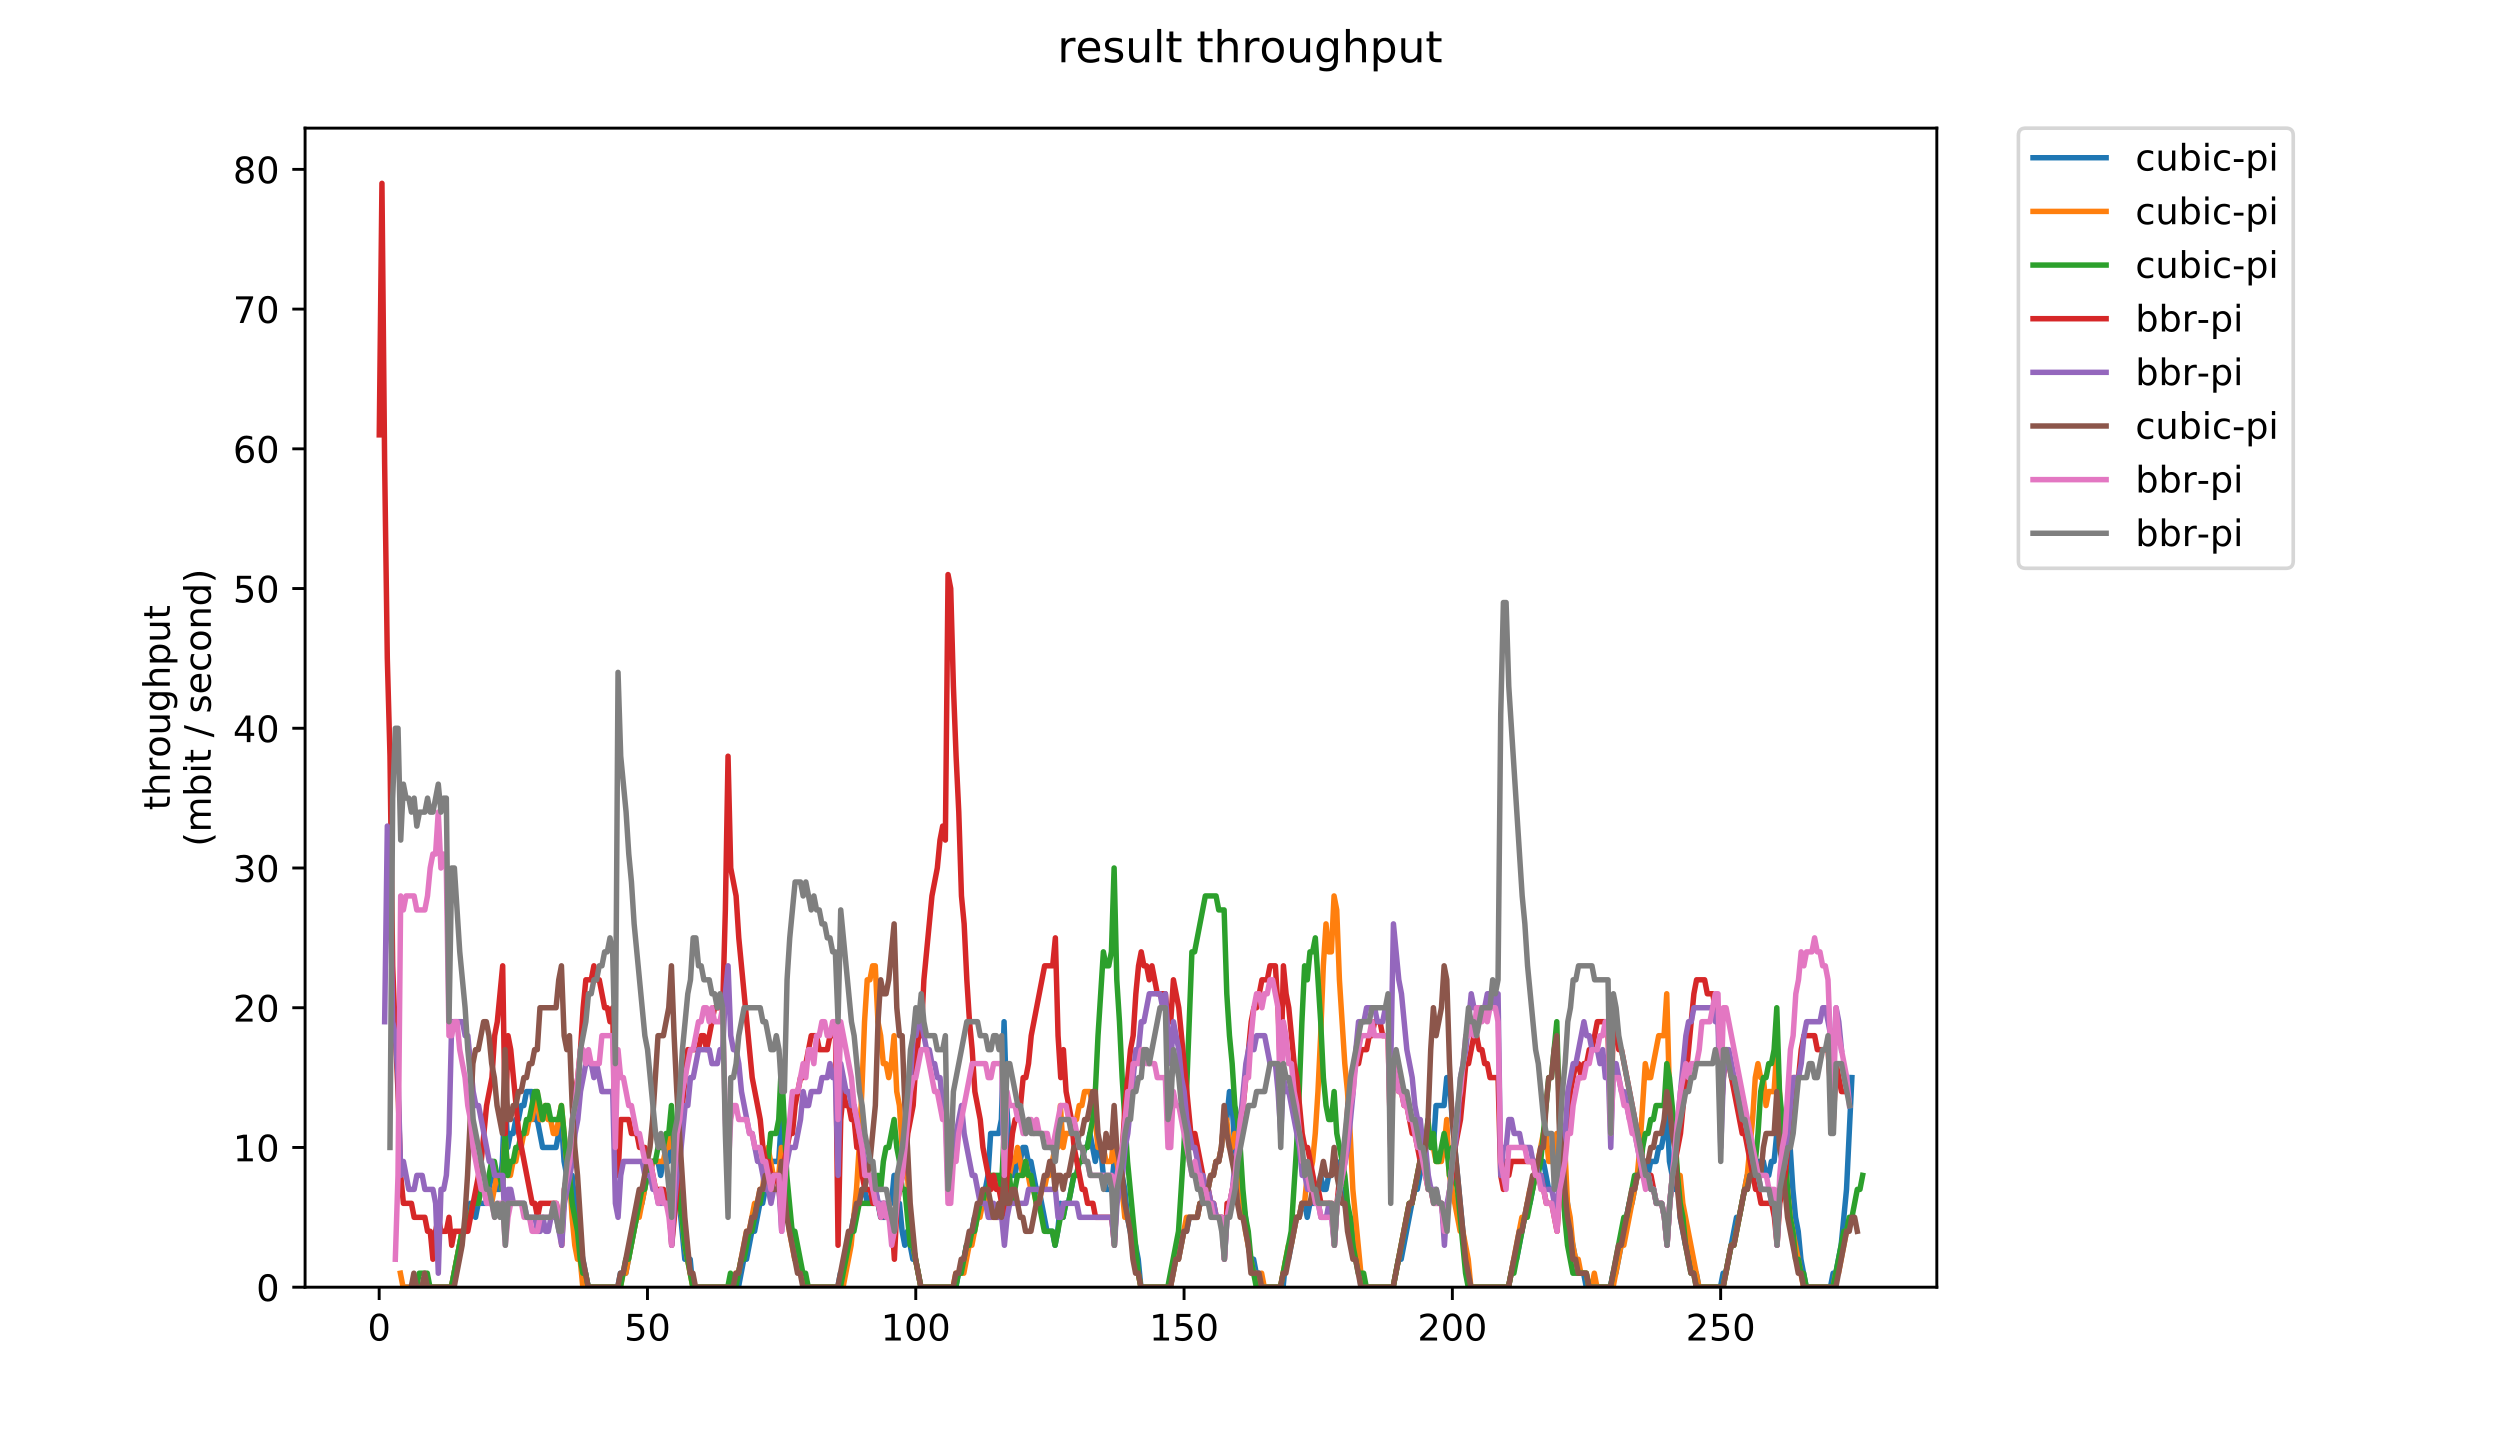 <?xml version="1.0" encoding="utf-8" standalone="no"?>
<!DOCTYPE svg PUBLIC "-//W3C//DTD SVG 1.1//EN"
  "http://www.w3.org/Graphics/SVG/1.1/DTD/svg11.dtd">
<!-- Created with matplotlib (https://matplotlib.org/) -->
<svg height="396pt" version="1.1" viewBox="0 0 684 396" width="684pt" xmlns="http://www.w3.org/2000/svg" xmlns:xlink="http://www.w3.org/1999/xlink">
 <defs>
  <style type="text/css">
*{stroke-linecap:butt;stroke-linejoin:round;}
  </style>
 </defs>
 <g id="figure_1">
  <g id="patch_1">
   <path d="M 0 396 
L 684 396 
L 684 0 
L 0 0 
z
" style="fill:#ffffff;"/>
  </g>
  <g id="axes_1">
   <g id="patch_2">
    <path d="M 83.472 352.174 
L 529.913 352.174 
L 529.913 35.062 
L 83.472 35.062 
z
" style="fill:#ffffff;"/>
   </g>
   <g id="matplotlib.axis_1">
    <g id="xtick_1">
     <g id="line2d_1">
      <defs>
       <path d="M 0 0 
L 0 3.5 
" id="m559e61fcea" style="stroke:#000000;stroke-width:0.8;"/>
      </defs>
      <g>
       <use style="stroke:#000000;stroke-width:0.8;" x="103.743" xlink:href="#m559e61fcea" y="352.174"/>
      </g>
     </g>
     <g id="text_1">
      <!-- 0 -->
      <defs>
       <path d="M 31.781 66.406 
Q 24.172 66.406 20.328 58.906 
Q 16.5 51.422 16.5 36.375 
Q 16.5 21.391 20.328 13.891 
Q 24.172 6.391 31.781 6.391 
Q 39.453 6.391 43.281 13.891 
Q 47.125 21.391 47.125 36.375 
Q 47.125 51.422 43.281 58.906 
Q 39.453 66.406 31.781 66.406 
z
M 31.781 74.219 
Q 44.047 74.219 50.516 64.516 
Q 56.984 54.828 56.984 36.375 
Q 56.984 17.969 50.516 8.266 
Q 44.047 -1.422 31.781 -1.422 
Q 19.531 -1.422 13.062 8.266 
Q 6.594 17.969 6.594 36.375 
Q 6.594 54.828 13.062 64.516 
Q 19.531 74.219 31.781 74.219 
z
" id="DejaVuSans-48"/>
      </defs>
      <g transform="translate(100.562 366.773)scale(0.1 -0.1)">
       <use xlink:href="#DejaVuSans-48"/>
      </g>
     </g>
    </g>
    <g id="xtick_2">
     <g id="line2d_2">
      <g>
       <use style="stroke:#000000;stroke-width:0.8;" x="177.148" xlink:href="#m559e61fcea" y="352.174"/>
      </g>
     </g>
     <g id="text_2">
      <!-- 50 -->
      <defs>
       <path d="M 10.797 72.906 
L 49.516 72.906 
L 49.516 64.594 
L 19.828 64.594 
L 19.828 46.734 
Q 21.969 47.469 24.109 47.828 
Q 26.266 48.188 28.422 48.188 
Q 40.625 48.188 47.75 41.5 
Q 54.891 34.812 54.891 23.391 
Q 54.891 11.625 47.562 5.094 
Q 40.234 -1.422 26.906 -1.422 
Q 22.312 -1.422 17.547 -0.641 
Q 12.797 0.141 7.719 1.703 
L 7.719 11.625 
Q 12.109 9.234 16.797 8.062 
Q 21.484 6.891 26.703 6.891 
Q 35.156 6.891 40.078 11.328 
Q 45.016 15.766 45.016 23.391 
Q 45.016 31 40.078 35.438 
Q 35.156 39.891 26.703 39.891 
Q 22.75 39.891 18.812 39.016 
Q 14.891 38.141 10.797 36.281 
z
" id="DejaVuSans-53"/>
      </defs>
      <g transform="translate(170.786 366.773)scale(0.1 -0.1)">
       <use xlink:href="#DejaVuSans-53"/>
       <use x="63.623" xlink:href="#DejaVuSans-48"/>
      </g>
     </g>
    </g>
    <g id="xtick_3">
     <g id="line2d_3">
      <g>
       <use style="stroke:#000000;stroke-width:0.8;" x="250.554" xlink:href="#m559e61fcea" y="352.174"/>
      </g>
     </g>
     <g id="text_3">
      <!-- 100 -->
      <defs>
       <path d="M 12.406 8.297 
L 28.516 8.297 
L 28.516 63.922 
L 10.984 60.406 
L 10.984 69.391 
L 28.422 72.906 
L 38.281 72.906 
L 38.281 8.297 
L 54.391 8.297 
L 54.391 0 
L 12.406 0 
z
" id="DejaVuSans-49"/>
      </defs>
      <g transform="translate(241.01 366.773)scale(0.1 -0.1)">
       <use xlink:href="#DejaVuSans-49"/>
       <use x="63.623" xlink:href="#DejaVuSans-48"/>
       <use x="127.246" xlink:href="#DejaVuSans-48"/>
      </g>
     </g>
    </g>
    <g id="xtick_4">
     <g id="line2d_4">
      <g>
       <use style="stroke:#000000;stroke-width:0.8;" x="323.959" xlink:href="#m559e61fcea" y="352.174"/>
      </g>
     </g>
     <g id="text_4">
      <!-- 150 -->
      <g transform="translate(314.415 366.773)scale(0.1 -0.1)">
       <use xlink:href="#DejaVuSans-49"/>
       <use x="63.623" xlink:href="#DejaVuSans-53"/>
       <use x="127.246" xlink:href="#DejaVuSans-48"/>
      </g>
     </g>
    </g>
    <g id="xtick_5">
     <g id="line2d_5">
      <g>
       <use style="stroke:#000000;stroke-width:0.8;" x="397.364" xlink:href="#m559e61fcea" y="352.174"/>
      </g>
     </g>
     <g id="text_5">
      <!-- 200 -->
      <defs>
       <path d="M 19.188 8.297 
L 53.609 8.297 
L 53.609 0 
L 7.328 0 
L 7.328 8.297 
Q 12.938 14.109 22.625 23.891 
Q 32.328 33.688 34.812 36.531 
Q 39.547 41.844 41.422 45.531 
Q 43.312 49.219 43.312 52.781 
Q 43.312 58.594 39.234 62.25 
Q 35.156 65.922 28.609 65.922 
Q 23.969 65.922 18.812 64.312 
Q 13.672 62.703 7.812 59.422 
L 7.812 69.391 
Q 13.766 71.781 18.938 73 
Q 24.125 74.219 28.422 74.219 
Q 39.75 74.219 46.484 68.547 
Q 53.219 62.891 53.219 53.422 
Q 53.219 48.922 51.531 44.891 
Q 49.859 40.875 45.406 35.406 
Q 44.188 33.984 37.641 27.219 
Q 31.109 20.453 19.188 8.297 
z
" id="DejaVuSans-50"/>
      </defs>
      <g transform="translate(387.821 366.773)scale(0.1 -0.1)">
       <use xlink:href="#DejaVuSans-50"/>
       <use x="63.623" xlink:href="#DejaVuSans-48"/>
       <use x="127.246" xlink:href="#DejaVuSans-48"/>
      </g>
     </g>
    </g>
    <g id="xtick_6">
     <g id="line2d_6">
      <g>
       <use style="stroke:#000000;stroke-width:0.8;" x="470.77" xlink:href="#m559e61fcea" y="352.174"/>
      </g>
     </g>
     <g id="text_6">
      <!-- 250 -->
      <g transform="translate(461.226 366.773)scale(0.1 -0.1)">
       <use xlink:href="#DejaVuSans-50"/>
       <use x="63.623" xlink:href="#DejaVuSans-53"/>
       <use x="127.246" xlink:href="#DejaVuSans-48"/>
      </g>
     </g>
    </g>
   </g>
   <g id="matplotlib.axis_2">
    <g id="ytick_1">
     <g id="line2d_7">
      <defs>
       <path d="M 0 0 
L -3.5 0 
" id="m8256d372d6" style="stroke:#000000;stroke-width:0.8;"/>
      </defs>
      <g>
       <use style="stroke:#000000;stroke-width:0.8;" x="83.472" xlink:href="#m8256d372d6" y="352.174"/>
      </g>
     </g>
     <g id="text_7">
      <!-- 0 -->
      <g transform="translate(70.11 355.973)scale(0.1 -0.1)">
       <use xlink:href="#DejaVuSans-48"/>
      </g>
     </g>
    </g>
    <g id="ytick_2">
     <g id="line2d_8">
      <g>
       <use style="stroke:#000000;stroke-width:0.8;" x="83.472" xlink:href="#m8256d372d6" y="313.945"/>
      </g>
     </g>
     <g id="text_8">
      <!-- 10 -->
      <g transform="translate(63.747 317.744)scale(0.1 -0.1)">
       <use xlink:href="#DejaVuSans-49"/>
       <use x="63.623" xlink:href="#DejaVuSans-48"/>
      </g>
     </g>
    </g>
    <g id="ytick_3">
     <g id="line2d_9">
      <g>
       <use style="stroke:#000000;stroke-width:0.8;" x="83.472" xlink:href="#m8256d372d6" y="275.716"/>
      </g>
     </g>
     <g id="text_9">
      <!-- 20 -->
      <g transform="translate(63.747 279.515)scale(0.1 -0.1)">
       <use xlink:href="#DejaVuSans-50"/>
       <use x="63.623" xlink:href="#DejaVuSans-48"/>
      </g>
     </g>
    </g>
    <g id="ytick_4">
     <g id="line2d_10">
      <g>
       <use style="stroke:#000000;stroke-width:0.8;" x="83.472" xlink:href="#m8256d372d6" y="237.486"/>
      </g>
     </g>
     <g id="text_10">
      <!-- 30 -->
      <defs>
       <path d="M 40.578 39.312 
Q 47.656 37.797 51.625 33 
Q 55.609 28.219 55.609 21.188 
Q 55.609 10.406 48.188 4.484 
Q 40.766 -1.422 27.094 -1.422 
Q 22.516 -1.422 17.656 -0.516 
Q 12.797 0.391 7.625 2.203 
L 7.625 11.719 
Q 11.719 9.328 16.594 8.109 
Q 21.484 6.891 26.812 6.891 
Q 36.078 6.891 40.938 10.547 
Q 45.797 14.203 45.797 21.188 
Q 45.797 27.641 41.281 31.266 
Q 36.766 34.906 28.719 34.906 
L 20.219 34.906 
L 20.219 43.016 
L 29.109 43.016 
Q 36.375 43.016 40.234 45.922 
Q 44.094 48.828 44.094 54.297 
Q 44.094 59.906 40.109 62.906 
Q 36.141 65.922 28.719 65.922 
Q 24.656 65.922 20.016 65.031 
Q 15.375 64.156 9.812 62.312 
L 9.812 71.094 
Q 15.438 72.656 20.344 73.438 
Q 25.25 74.219 29.594 74.219 
Q 40.828 74.219 47.359 69.109 
Q 53.906 64.016 53.906 55.328 
Q 53.906 49.266 50.438 45.094 
Q 46.969 40.922 40.578 39.312 
z
" id="DejaVuSans-51"/>
      </defs>
      <g transform="translate(63.747 241.286)scale(0.1 -0.1)">
       <use xlink:href="#DejaVuSans-51"/>
       <use x="63.623" xlink:href="#DejaVuSans-48"/>
      </g>
     </g>
    </g>
    <g id="ytick_5">
     <g id="line2d_11">
      <g>
       <use style="stroke:#000000;stroke-width:0.8;" x="83.472" xlink:href="#m8256d372d6" y="199.257"/>
      </g>
     </g>
     <g id="text_11">
      <!-- 40 -->
      <defs>
       <path d="M 37.797 64.312 
L 12.891 25.391 
L 37.797 25.391 
z
M 35.203 72.906 
L 47.609 72.906 
L 47.609 25.391 
L 58.016 25.391 
L 58.016 17.188 
L 47.609 17.188 
L 47.609 0 
L 37.797 0 
L 37.797 17.188 
L 4.891 17.188 
L 4.891 26.703 
z
" id="DejaVuSans-52"/>
      </defs>
      <g transform="translate(63.747 203.056)scale(0.1 -0.1)">
       <use xlink:href="#DejaVuSans-52"/>
       <use x="63.623" xlink:href="#DejaVuSans-48"/>
      </g>
     </g>
    </g>
    <g id="ytick_6">
     <g id="line2d_12">
      <g>
       <use style="stroke:#000000;stroke-width:0.8;" x="83.472" xlink:href="#m8256d372d6" y="161.028"/>
      </g>
     </g>
     <g id="text_12">
      <!-- 50 -->
      <g transform="translate(63.747 164.827)scale(0.1 -0.1)">
       <use xlink:href="#DejaVuSans-53"/>
       <use x="63.623" xlink:href="#DejaVuSans-48"/>
      </g>
     </g>
    </g>
    <g id="ytick_7">
     <g id="line2d_13">
      <g>
       <use style="stroke:#000000;stroke-width:0.8;" x="83.472" xlink:href="#m8256d372d6" y="122.799"/>
      </g>
     </g>
     <g id="text_13">
      <!-- 60 -->
      <defs>
       <path d="M 33.016 40.375 
Q 26.375 40.375 22.484 35.828 
Q 18.609 31.297 18.609 23.391 
Q 18.609 15.531 22.484 10.953 
Q 26.375 6.391 33.016 6.391 
Q 39.656 6.391 43.531 10.953 
Q 47.406 15.531 47.406 23.391 
Q 47.406 31.297 43.531 35.828 
Q 39.656 40.375 33.016 40.375 
z
M 52.594 71.297 
L 52.594 62.312 
Q 48.875 64.062 45.094 64.984 
Q 41.312 65.922 37.594 65.922 
Q 27.828 65.922 22.672 59.328 
Q 17.531 52.734 16.797 39.406 
Q 19.672 43.656 24.016 45.922 
Q 28.375 48.188 33.594 48.188 
Q 44.578 48.188 50.953 41.516 
Q 57.328 34.859 57.328 23.391 
Q 57.328 12.156 50.688 5.359 
Q 44.047 -1.422 33.016 -1.422 
Q 20.359 -1.422 13.672 8.266 
Q 6.984 17.969 6.984 36.375 
Q 6.984 53.656 15.188 63.938 
Q 23.391 74.219 37.203 74.219 
Q 40.922 74.219 44.703 73.484 
Q 48.484 72.75 52.594 71.297 
z
" id="DejaVuSans-54"/>
      </defs>
      <g transform="translate(63.747 126.598)scale(0.1 -0.1)">
       <use xlink:href="#DejaVuSans-54"/>
       <use x="63.623" xlink:href="#DejaVuSans-48"/>
      </g>
     </g>
    </g>
    <g id="ytick_8">
     <g id="line2d_14">
      <g>
       <use style="stroke:#000000;stroke-width:0.8;" x="83.472" xlink:href="#m8256d372d6" y="84.569"/>
      </g>
     </g>
     <g id="text_14">
      <!-- 70 -->
      <defs>
       <path d="M 8.203 72.906 
L 55.078 72.906 
L 55.078 68.703 
L 28.609 0 
L 18.312 0 
L 43.219 64.594 
L 8.203 64.594 
z
" id="DejaVuSans-55"/>
      </defs>
      <g transform="translate(63.747 88.369)scale(0.1 -0.1)">
       <use xlink:href="#DejaVuSans-55"/>
       <use x="63.623" xlink:href="#DejaVuSans-48"/>
      </g>
     </g>
    </g>
    <g id="ytick_9">
     <g id="line2d_15">
      <g>
       <use style="stroke:#000000;stroke-width:0.8;" x="83.472" xlink:href="#m8256d372d6" y="46.34"/>
      </g>
     </g>
     <g id="text_15">
      <!-- 80 -->
      <defs>
       <path d="M 31.781 34.625 
Q 24.75 34.625 20.719 30.859 
Q 16.703 27.094 16.703 20.516 
Q 16.703 13.922 20.719 10.156 
Q 24.75 6.391 31.781 6.391 
Q 38.812 6.391 42.859 10.172 
Q 46.922 13.969 46.922 20.516 
Q 46.922 27.094 42.891 30.859 
Q 38.875 34.625 31.781 34.625 
z
M 21.922 38.812 
Q 15.578 40.375 12.031 44.719 
Q 8.5 49.078 8.5 55.328 
Q 8.5 64.062 14.719 69.141 
Q 20.953 74.219 31.781 74.219 
Q 42.672 74.219 48.875 69.141 
Q 55.078 64.062 55.078 55.328 
Q 55.078 49.078 51.531 44.719 
Q 48 40.375 41.703 38.812 
Q 48.828 37.156 52.797 32.312 
Q 56.781 27.484 56.781 20.516 
Q 56.781 9.906 50.312 4.234 
Q 43.844 -1.422 31.781 -1.422 
Q 19.734 -1.422 13.25 4.234 
Q 6.781 9.906 6.781 20.516 
Q 6.781 27.484 10.781 32.312 
Q 14.797 37.156 21.922 38.812 
z
M 18.312 54.391 
Q 18.312 48.734 21.844 45.562 
Q 25.391 42.391 31.781 42.391 
Q 38.141 42.391 41.719 45.562 
Q 45.312 48.734 45.312 54.391 
Q 45.312 60.062 41.719 63.234 
Q 38.141 66.406 31.781 66.406 
Q 25.391 66.406 21.844 63.234 
Q 18.312 60.062 18.312 54.391 
z
" id="DejaVuSans-56"/>
      </defs>
      <g transform="translate(63.747 50.139)scale(0.1 -0.1)">
       <use xlink:href="#DejaVuSans-56"/>
       <use x="63.623" xlink:href="#DejaVuSans-48"/>
      </g>
     </g>
    </g>
    <g id="text_16">
     <!-- throughput -->
     <defs>
      <path d="M 18.312 70.219 
L 18.312 54.688 
L 36.812 54.688 
L 36.812 47.703 
L 18.312 47.703 
L 18.312 18.016 
Q 18.312 11.328 20.141 9.422 
Q 21.969 7.516 27.594 7.516 
L 36.812 7.516 
L 36.812 0 
L 27.594 0 
Q 17.188 0 13.234 3.875 
Q 9.281 7.766 9.281 18.016 
L 9.281 47.703 
L 2.688 47.703 
L 2.688 54.688 
L 9.281 54.688 
L 9.281 70.219 
z
" id="DejaVuSans-116"/>
      <path d="M 54.891 33.016 
L 54.891 0 
L 45.906 0 
L 45.906 32.719 
Q 45.906 40.484 42.875 44.328 
Q 39.844 48.188 33.797 48.188 
Q 26.516 48.188 22.312 43.547 
Q 18.109 38.922 18.109 30.906 
L 18.109 0 
L 9.078 0 
L 9.078 75.984 
L 18.109 75.984 
L 18.109 46.188 
Q 21.344 51.125 25.703 53.562 
Q 30.078 56 35.797 56 
Q 45.219 56 50.047 50.172 
Q 54.891 44.344 54.891 33.016 
z
" id="DejaVuSans-104"/>
      <path d="M 41.109 46.297 
Q 39.594 47.172 37.812 47.578 
Q 36.031 48 33.891 48 
Q 26.266 48 22.188 43.047 
Q 18.109 38.094 18.109 28.812 
L 18.109 0 
L 9.078 0 
L 9.078 54.688 
L 18.109 54.688 
L 18.109 46.188 
Q 20.953 51.172 25.484 53.578 
Q 30.031 56 36.531 56 
Q 37.453 56 38.578 55.875 
Q 39.703 55.766 41.062 55.516 
z
" id="DejaVuSans-114"/>
      <path d="M 30.609 48.391 
Q 23.391 48.391 19.188 42.75 
Q 14.984 37.109 14.984 27.297 
Q 14.984 17.484 19.156 11.844 
Q 23.344 6.203 30.609 6.203 
Q 37.797 6.203 41.984 11.859 
Q 46.188 17.531 46.188 27.297 
Q 46.188 37.016 41.984 42.703 
Q 37.797 48.391 30.609 48.391 
z
M 30.609 56 
Q 42.328 56 49.016 48.375 
Q 55.719 40.766 55.719 27.297 
Q 55.719 13.875 49.016 6.219 
Q 42.328 -1.422 30.609 -1.422 
Q 18.844 -1.422 12.172 6.219 
Q 5.516 13.875 5.516 27.297 
Q 5.516 40.766 12.172 48.375 
Q 18.844 56 30.609 56 
z
" id="DejaVuSans-111"/>
      <path d="M 8.5 21.578 
L 8.5 54.688 
L 17.484 54.688 
L 17.484 21.922 
Q 17.484 14.156 20.5 10.266 
Q 23.531 6.391 29.594 6.391 
Q 36.859 6.391 41.078 11.031 
Q 45.312 15.672 45.312 23.688 
L 45.312 54.688 
L 54.297 54.688 
L 54.297 0 
L 45.312 0 
L 45.312 8.406 
Q 42.047 3.422 37.719 1 
Q 33.406 -1.422 27.688 -1.422 
Q 18.266 -1.422 13.375 4.438 
Q 8.5 10.297 8.5 21.578 
z
M 31.109 56 
z
" id="DejaVuSans-117"/>
      <path d="M 45.406 27.984 
Q 45.406 37.75 41.375 43.109 
Q 37.359 48.484 30.078 48.484 
Q 22.859 48.484 18.828 43.109 
Q 14.797 37.75 14.797 27.984 
Q 14.797 18.266 18.828 12.891 
Q 22.859 7.516 30.078 7.516 
Q 37.359 7.516 41.375 12.891 
Q 45.406 18.266 45.406 27.984 
z
M 54.391 6.781 
Q 54.391 -7.172 48.188 -13.984 
Q 42 -20.797 29.203 -20.797 
Q 24.469 -20.797 20.266 -20.094 
Q 16.062 -19.391 12.109 -17.922 
L 12.109 -9.188 
Q 16.062 -11.328 19.922 -12.344 
Q 23.781 -13.375 27.781 -13.375 
Q 36.625 -13.375 41.016 -8.766 
Q 45.406 -4.156 45.406 5.172 
L 45.406 9.625 
Q 42.625 4.781 38.281 2.391 
Q 33.938 0 27.875 0 
Q 17.828 0 11.672 7.656 
Q 5.516 15.328 5.516 27.984 
Q 5.516 40.672 11.672 48.328 
Q 17.828 56 27.875 56 
Q 33.938 56 38.281 53.609 
Q 42.625 51.219 45.406 46.391 
L 45.406 54.688 
L 54.391 54.688 
z
" id="DejaVuSans-103"/>
      <path d="M 18.109 8.203 
L 18.109 -20.797 
L 9.078 -20.797 
L 9.078 54.688 
L 18.109 54.688 
L 18.109 46.391 
Q 20.953 51.266 25.266 53.625 
Q 29.594 56 35.594 56 
Q 45.562 56 51.781 48.094 
Q 58.016 40.188 58.016 27.297 
Q 58.016 14.406 51.781 6.484 
Q 45.562 -1.422 35.594 -1.422 
Q 29.594 -1.422 25.266 0.953 
Q 20.953 3.328 18.109 8.203 
z
M 48.688 27.297 
Q 48.688 37.203 44.609 42.844 
Q 40.531 48.484 33.406 48.484 
Q 26.266 48.484 22.188 42.844 
Q 18.109 37.203 18.109 27.297 
Q 18.109 17.391 22.188 11.75 
Q 26.266 6.109 33.406 6.109 
Q 40.531 6.109 44.609 11.75 
Q 48.688 17.391 48.688 27.297 
z
" id="DejaVuSans-112"/>
     </defs>
     <g transform="translate(46.47 221.675)rotate(-90)scale(0.1 -0.1)">
      <use xlink:href="#DejaVuSans-116"/>
      <use x="39.209" xlink:href="#DejaVuSans-104"/>
      <use x="102.588" xlink:href="#DejaVuSans-114"/>
      <use x="143.67" xlink:href="#DejaVuSans-111"/>
      <use x="204.852" xlink:href="#DejaVuSans-117"/>
      <use x="268.23" xlink:href="#DejaVuSans-103"/>
      <use x="331.707" xlink:href="#DejaVuSans-104"/>
      <use x="395.086" xlink:href="#DejaVuSans-112"/>
      <use x="458.562" xlink:href="#DejaVuSans-117"/>
      <use x="521.941" xlink:href="#DejaVuSans-116"/>
     </g>
     <!-- (mbit / second) -->
     <defs>
      <path d="M 31 75.875 
Q 24.469 64.656 21.281 53.656 
Q 18.109 42.672 18.109 31.391 
Q 18.109 20.125 21.312 9.062 
Q 24.516 -2 31 -13.188 
L 23.188 -13.188 
Q 15.875 -1.703 12.234 9.375 
Q 8.594 20.453 8.594 31.391 
Q 8.594 42.281 12.203 53.312 
Q 15.828 64.359 23.188 75.875 
z
" id="DejaVuSans-40"/>
      <path d="M 52 44.188 
Q 55.375 50.25 60.062 53.125 
Q 64.75 56 71.094 56 
Q 79.641 56 84.281 50.016 
Q 88.922 44.047 88.922 33.016 
L 88.922 0 
L 79.891 0 
L 79.891 32.719 
Q 79.891 40.578 77.094 44.375 
Q 74.312 48.188 68.609 48.188 
Q 61.625 48.188 57.562 43.547 
Q 53.516 38.922 53.516 30.906 
L 53.516 0 
L 44.484 0 
L 44.484 32.719 
Q 44.484 40.625 41.703 44.406 
Q 38.922 48.188 33.109 48.188 
Q 26.219 48.188 22.156 43.531 
Q 18.109 38.875 18.109 30.906 
L 18.109 0 
L 9.078 0 
L 9.078 54.688 
L 18.109 54.688 
L 18.109 46.188 
Q 21.188 51.219 25.484 53.609 
Q 29.781 56 35.688 56 
Q 41.656 56 45.828 52.969 
Q 50 49.953 52 44.188 
z
" id="DejaVuSans-109"/>
      <path d="M 48.688 27.297 
Q 48.688 37.203 44.609 42.844 
Q 40.531 48.484 33.406 48.484 
Q 26.266 48.484 22.188 42.844 
Q 18.109 37.203 18.109 27.297 
Q 18.109 17.391 22.188 11.75 
Q 26.266 6.109 33.406 6.109 
Q 40.531 6.109 44.609 11.75 
Q 48.688 17.391 48.688 27.297 
z
M 18.109 46.391 
Q 20.953 51.266 25.266 53.625 
Q 29.594 56 35.594 56 
Q 45.562 56 51.781 48.094 
Q 58.016 40.188 58.016 27.297 
Q 58.016 14.406 51.781 6.484 
Q 45.562 -1.422 35.594 -1.422 
Q 29.594 -1.422 25.266 0.953 
Q 20.953 3.328 18.109 8.203 
L 18.109 0 
L 9.078 0 
L 9.078 75.984 
L 18.109 75.984 
z
" id="DejaVuSans-98"/>
      <path d="M 9.422 54.688 
L 18.406 54.688 
L 18.406 0 
L 9.422 0 
z
M 9.422 75.984 
L 18.406 75.984 
L 18.406 64.594 
L 9.422 64.594 
z
" id="DejaVuSans-105"/>
      <path id="DejaVuSans-32"/>
      <path d="M 25.391 72.906 
L 33.688 72.906 
L 8.297 -9.281 
L 0 -9.281 
z
" id="DejaVuSans-47"/>
      <path d="M 44.281 53.078 
L 44.281 44.578 
Q 40.484 46.531 36.375 47.5 
Q 32.281 48.484 27.875 48.484 
Q 21.188 48.484 17.844 46.438 
Q 14.5 44.391 14.5 40.281 
Q 14.5 37.156 16.891 35.375 
Q 19.281 33.594 26.516 31.984 
L 29.594 31.297 
Q 39.156 29.25 43.188 25.516 
Q 47.219 21.781 47.219 15.094 
Q 47.219 7.469 41.188 3.016 
Q 35.156 -1.422 24.609 -1.422 
Q 20.219 -1.422 15.453 -0.562 
Q 10.688 0.297 5.422 2 
L 5.422 11.281 
Q 10.406 8.688 15.234 7.391 
Q 20.062 6.109 24.812 6.109 
Q 31.156 6.109 34.562 8.281 
Q 37.984 10.453 37.984 14.406 
Q 37.984 18.062 35.516 20.016 
Q 33.062 21.969 24.703 23.781 
L 21.578 24.516 
Q 13.234 26.266 9.516 29.906 
Q 5.812 33.547 5.812 39.891 
Q 5.812 47.609 11.281 51.797 
Q 16.75 56 26.812 56 
Q 31.781 56 36.172 55.266 
Q 40.578 54.547 44.281 53.078 
z
" id="DejaVuSans-115"/>
      <path d="M 56.203 29.594 
L 56.203 25.203 
L 14.891 25.203 
Q 15.484 15.922 20.484 11.062 
Q 25.484 6.203 34.422 6.203 
Q 39.594 6.203 44.453 7.469 
Q 49.312 8.734 54.109 11.281 
L 54.109 2.781 
Q 49.266 0.734 44.188 -0.344 
Q 39.109 -1.422 33.891 -1.422 
Q 20.797 -1.422 13.156 6.188 
Q 5.516 13.812 5.516 26.812 
Q 5.516 40.234 12.766 48.109 
Q 20.016 56 32.328 56 
Q 43.359 56 49.781 48.891 
Q 56.203 41.797 56.203 29.594 
z
M 47.219 32.234 
Q 47.125 39.594 43.094 43.984 
Q 39.062 48.391 32.422 48.391 
Q 24.906 48.391 20.391 44.141 
Q 15.875 39.891 15.188 32.172 
z
" id="DejaVuSans-101"/>
      <path d="M 48.781 52.594 
L 48.781 44.188 
Q 44.969 46.297 41.141 47.344 
Q 37.312 48.391 33.406 48.391 
Q 24.656 48.391 19.812 42.844 
Q 14.984 37.312 14.984 27.297 
Q 14.984 17.281 19.812 11.734 
Q 24.656 6.203 33.406 6.203 
Q 37.312 6.203 41.141 7.25 
Q 44.969 8.297 48.781 10.406 
L 48.781 2.094 
Q 45.016 0.344 40.984 -0.531 
Q 36.969 -1.422 32.422 -1.422 
Q 20.062 -1.422 12.781 6.344 
Q 5.516 14.109 5.516 27.297 
Q 5.516 40.672 12.859 48.328 
Q 20.219 56 33.016 56 
Q 37.156 56 41.109 55.141 
Q 45.062 54.297 48.781 52.594 
z
" id="DejaVuSans-99"/>
      <path d="M 54.891 33.016 
L 54.891 0 
L 45.906 0 
L 45.906 32.719 
Q 45.906 40.484 42.875 44.328 
Q 39.844 48.188 33.797 48.188 
Q 26.516 48.188 22.312 43.547 
Q 18.109 38.922 18.109 30.906 
L 18.109 0 
L 9.078 0 
L 9.078 54.688 
L 18.109 54.688 
L 18.109 46.188 
Q 21.344 51.125 25.703 53.562 
Q 30.078 56 35.797 56 
Q 45.219 56 50.047 50.172 
Q 54.891 44.344 54.891 33.016 
z
" id="DejaVuSans-110"/>
      <path d="M 45.406 46.391 
L 45.406 75.984 
L 54.391 75.984 
L 54.391 0 
L 45.406 0 
L 45.406 8.203 
Q 42.578 3.328 38.25 0.953 
Q 33.938 -1.422 27.875 -1.422 
Q 17.969 -1.422 11.734 6.484 
Q 5.516 14.406 5.516 27.297 
Q 5.516 40.188 11.734 48.094 
Q 17.969 56 27.875 56 
Q 33.938 56 38.25 53.625 
Q 42.578 51.266 45.406 46.391 
z
M 14.797 27.297 
Q 14.797 17.391 18.875 11.75 
Q 22.953 6.109 30.078 6.109 
Q 37.203 6.109 41.297 11.75 
Q 45.406 17.391 45.406 27.297 
Q 45.406 37.203 41.297 42.844 
Q 37.203 48.484 30.078 48.484 
Q 22.953 48.484 18.875 42.844 
Q 14.797 37.203 14.797 27.297 
z
" id="DejaVuSans-100"/>
      <path d="M 8.016 75.875 
L 15.828 75.875 
Q 23.141 64.359 26.781 53.312 
Q 30.422 42.281 30.422 31.391 
Q 30.422 20.453 26.781 9.375 
Q 23.141 -1.703 15.828 -13.188 
L 8.016 -13.188 
Q 14.5 -2 17.703 9.062 
Q 20.906 20.125 20.906 31.391 
Q 20.906 42.672 17.703 53.656 
Q 14.5 64.656 8.016 75.875 
z
" id="DejaVuSans-41"/>
     </defs>
     <g transform="translate(57.668 231.609)rotate(-90)scale(0.1 -0.1)">
      <use xlink:href="#DejaVuSans-40"/>
      <use x="39.014" xlink:href="#DejaVuSans-109"/>
      <use x="136.426" xlink:href="#DejaVuSans-98"/>
      <use x="199.902" xlink:href="#DejaVuSans-105"/>
      <use x="227.686" xlink:href="#DejaVuSans-116"/>
      <use x="266.895" xlink:href="#DejaVuSans-32"/>
      <use x="298.682" xlink:href="#DejaVuSans-47"/>
      <use x="332.373" xlink:href="#DejaVuSans-32"/>
      <use x="364.16" xlink:href="#DejaVuSans-115"/>
      <use x="416.26" xlink:href="#DejaVuSans-101"/>
      <use x="477.783" xlink:href="#DejaVuSans-99"/>
      <use x="532.764" xlink:href="#DejaVuSans-111"/>
      <use x="593.945" xlink:href="#DejaVuSans-110"/>
      <use x="657.324" xlink:href="#DejaVuSans-100"/>
      <use x="720.801" xlink:href="#DejaVuSans-41"/>
     </g>
    </g>
   </g>
   <g id="line2d_16">
    <path clip-path="url(#p0f58799e2c)" d="M 111.02 352.174 
L 123.499 352.174 
L 126.436 336.882 
L 127.17 336.882 
L 128.638 329.237 
L 129.372 329.237 
L 130.106 333.06 
L 130.84 329.237 
L 133.042 329.237 
L 134.51 321.591 
L 135.244 321.591 
L 135.978 325.414 
L 136.712 325.414 
L 137.446 317.768 
L 138.18 298.653 
L 138.915 313.945 
L 139.649 310.122 
L 140.383 310.122 
L 141.117 306.299 
L 141.851 306.299 
L 142.585 302.476 
L 143.319 302.476 
L 144.053 298.653 
L 145.521 298.653 
L 146.255 306.299 
L 146.989 306.299 
L 148.457 313.945 
L 152.127 313.945 
L 153.596 306.299 
L 154.33 317.768 
L 155.798 325.414 
L 156.532 321.591 
L 157.266 329.237 
L 158 333.06 
L 158.734 340.705 
L 160.936 352.174 
L 169.011 352.174 
L 169.745 348.351 
L 171.213 348.351 
L 174.883 329.237 
L 175.617 329.237 
L 177.085 321.591 
L 177.819 321.591 
L 178.553 317.768 
L 180.021 317.768 
L 180.756 321.591 
L 181.49 317.768 
L 182.958 317.768 
L 183.692 310.122 
L 184.426 317.768 
L 185.16 321.591 
L 187.362 344.528 
L 188.83 344.528 
L 189.564 352.174 
L 202.043 352.174 
L 203.511 344.528 
L 204.245 344.528 
L 205.713 336.882 
L 206.447 336.882 
L 207.916 329.237 
L 208.65 329.237 
L 209.384 325.414 
L 210.118 325.414 
L 210.852 317.768 
L 213.054 317.768 
L 213.788 306.299 
L 214.522 310.122 
L 215.256 325.414 
L 215.99 333.06 
L 216.724 336.882 
L 217.458 344.528 
L 218.192 344.528 
L 218.926 348.351 
L 219.66 348.351 
L 220.394 352.174 
L 229.203 352.174 
L 229.937 348.351 
L 230.671 348.351 
L 234.341 329.237 
L 235.075 329.237 
L 235.81 325.414 
L 236.544 325.414 
L 237.278 329.237 
L 238.012 329.237 
L 238.746 325.414 
L 239.48 325.414 
L 240.948 333.06 
L 242.416 333.06 
L 243.15 329.237 
L 243.884 329.237 
L 244.618 321.591 
L 245.352 329.237 
L 246.086 329.237 
L 246.82 336.882 
L 247.554 340.705 
L 248.288 336.882 
L 249.757 344.528 
L 250.491 344.528 
L 251.959 352.174 
L 261.501 352.174 
L 262.235 348.351 
L 262.97 348.351 
L 264.438 340.705 
L 265.172 340.705 
L 266.64 333.06 
L 267.374 333.06 
L 268.108 329.237 
L 268.842 329.237 
L 270.31 321.591 
L 271.044 310.122 
L 273.246 310.122 
L 273.98 306.299 
L 274.714 279.539 
L 275.448 302.476 
L 276.182 313.945 
L 276.917 321.591 
L 277.651 321.591 
L 278.385 317.768 
L 279.119 317.768 
L 279.853 313.945 
L 280.587 313.945 
L 281.321 317.768 
L 282.055 317.768 
L 283.523 325.414 
L 284.257 325.414 
L 286.459 336.882 
L 287.927 336.882 
L 288.661 340.705 
L 289.395 336.882 
L 290.129 329.237 
L 290.864 333.06 
L 291.598 329.237 
L 292.332 329.237 
L 293.8 321.591 
L 294.534 321.591 
L 295.268 317.768 
L 296.002 317.768 
L 296.736 313.945 
L 297.47 313.945 
L 298.204 310.122 
L 299.672 317.768 
L 300.406 313.945 
L 301.14 313.945 
L 301.874 321.591 
L 302.608 325.414 
L 304.076 325.414 
L 304.811 317.768 
L 305.545 325.414 
L 306.279 325.414 
L 307.013 321.591 
L 307.747 325.414 
L 308.481 333.06 
L 309.949 340.705 
L 310.683 340.705 
L 311.417 344.528 
L 312.151 352.174 
L 320.226 352.174 
L 321.694 344.528 
L 322.428 344.528 
L 323.896 336.882 
L 324.63 336.882 
L 325.364 333.06 
L 327.566 333.06 
L 328.3 329.237 
L 329.034 329.237 
L 329.768 325.414 
L 330.502 325.414 
L 331.236 321.591 
L 331.971 321.591 
L 332.705 317.768 
L 333.439 317.768 
L 334.173 313.945 
L 334.907 306.299 
L 335.641 306.299 
L 336.375 298.653 
L 337.109 302.476 
L 337.843 313.945 
L 339.311 321.591 
L 340.045 329.237 
L 340.779 333.06 
L 341.513 340.705 
L 342.247 344.528 
L 342.981 344.528 
L 343.715 348.351 
L 344.449 348.351 
L 345.183 352.174 
L 351.056 352.174 
L 351.79 344.528 
L 352.524 344.528 
L 354.726 333.06 
L 355.46 333.06 
L 356.194 329.237 
L 356.928 329.237 
L 357.662 333.06 
L 358.396 329.237 
L 359.865 329.237 
L 361.333 321.591 
L 362.067 325.414 
L 362.801 325.414 
L 363.535 321.591 
L 364.269 321.591 
L 365.003 317.768 
L 365.737 317.768 
L 366.471 325.414 
L 367.205 325.414 
L 368.673 333.06 
L 369.407 333.06 
L 370.141 336.882 
L 370.875 344.528 
L 371.609 344.528 
L 372.343 352.174 
L 381.152 352.174 
L 382.62 344.528 
L 383.354 344.528 
L 387.025 325.414 
L 387.759 325.414 
L 390.695 310.122 
L 391.429 313.945 
L 392.163 313.945 
L 392.897 302.476 
L 395.099 302.476 
L 395.833 294.83 
L 396.567 294.83 
L 397.301 306.299 
L 400.972 344.528 
L 402.44 352.174 
L 412.716 352.174 
L 414.184 344.528 
L 414.919 344.528 
L 417.855 329.237 
L 418.589 329.237 
L 420.791 317.768 
L 422.259 317.768 
L 423.727 325.414 
L 425.195 325.414 
L 425.929 313.945 
L 426.663 321.591 
L 427.397 325.414 
L 428.131 325.414 
L 428.866 329.237 
L 429.6 336.882 
L 431.802 348.351 
L 433.27 348.351 
L 434.004 352.174 
L 440.61 352.174 
L 441.344 348.351 
L 442.079 348.351 
L 445.749 329.237 
L 446.483 329.237 
L 447.951 321.591 
L 448.685 321.591 
L 449.419 317.768 
L 450.153 317.768 
L 450.887 321.591 
L 451.621 317.768 
L 453.089 317.768 
L 453.823 313.945 
L 454.557 313.945 
L 455.291 310.122 
L 456.026 302.476 
L 456.76 317.768 
L 458.228 325.414 
L 458.962 321.591 
L 459.696 333.06 
L 461.164 340.705 
L 461.898 340.705 
L 463.366 348.351 
L 464.1 348.351 
L 464.834 352.174 
L 470.707 352.174 
L 471.441 348.351 
L 472.175 348.351 
L 475.111 333.06 
L 475.845 333.06 
L 478.047 321.591 
L 478.781 321.591 
L 479.515 317.768 
L 482.451 317.768 
L 483.185 321.591 
L 483.92 321.591 
L 484.654 317.768 
L 485.388 317.768 
L 486.122 310.122 
L 487.59 310.122 
L 488.324 306.299 
L 489.058 306.299 
L 489.792 313.945 
L 490.526 325.414 
L 491.26 333.06 
L 491.994 336.882 
L 492.728 344.528 
L 494.196 352.174 
L 500.803 352.174 
L 501.537 348.351 
L 502.271 348.351 
L 503.739 340.705 
L 505.207 325.414 
L 506.675 294.83 
L 506.675 294.83 
" style="fill:none;stroke:#1f77b4;stroke-linecap:square;stroke-width:1.5;"/>
   </g>
   <g id="line2d_17">
    <path clip-path="url(#p0f58799e2c)" d="M 109.547 348.351 
L 110.281 352.174 
L 123.494 352.174 
L 126.43 336.882 
L 127.164 336.882 
L 127.898 333.06 
L 128.632 333.06 
L 129.366 329.237 
L 130.834 329.237 
L 131.568 325.414 
L 133.77 325.414 
L 134.504 329.237 
L 135.972 321.591 
L 136.706 321.591 
L 137.441 325.414 
L 138.175 310.122 
L 138.909 321.591 
L 139.643 321.591 
L 140.377 317.768 
L 141.111 317.768 
L 141.845 313.945 
L 142.579 313.945 
L 143.313 310.122 
L 144.047 310.122 
L 144.781 306.299 
L 145.515 306.299 
L 146.983 298.653 
L 147.717 306.299 
L 148.451 306.299 
L 149.185 302.476 
L 149.919 306.299 
L 150.653 306.299 
L 151.388 310.122 
L 152.122 310.122 
L 153.59 302.476 
L 155.058 317.768 
L 155.792 321.591 
L 156.526 333.06 
L 157.26 340.705 
L 157.994 344.528 
L 158.728 344.528 
L 159.462 352.174 
L 169.739 352.174 
L 170.473 348.351 
L 171.207 348.351 
L 174.143 333.06 
L 174.877 333.06 
L 177.079 321.591 
L 177.813 321.591 
L 178.548 317.768 
L 181.484 317.768 
L 182.218 313.945 
L 182.952 313.945 
L 183.686 306.299 
L 185.888 329.237 
L 186.622 333.06 
L 187.356 340.705 
L 189.558 352.174 
L 200.569 352.174 
L 201.303 348.351 
L 202.037 348.351 
L 204.239 336.882 
L 204.973 336.882 
L 206.442 329.237 
L 207.176 329.237 
L 207.91 325.414 
L 208.644 325.414 
L 209.378 317.768 
L 210.112 313.945 
L 211.58 321.591 
L 213.048 321.591 
L 213.782 313.945 
L 214.516 317.768 
L 215.25 329.237 
L 215.984 336.882 
L 217.452 344.528 
L 218.186 344.528 
L 218.92 348.351 
L 219.654 348.351 
L 220.389 352.174 
L 230.665 352.174 
L 232.867 340.705 
L 234.336 325.414 
L 235.07 313.945 
L 235.804 298.653 
L 236.538 279.539 
L 237.272 268.07 
L 238.006 268.07 
L 238.74 264.247 
L 239.474 264.247 
L 240.208 279.539 
L 240.942 283.362 
L 241.676 291.007 
L 242.41 291.007 
L 243.144 294.83 
L 243.878 291.007 
L 244.612 283.362 
L 245.346 298.653 
L 246.08 302.476 
L 246.814 313.945 
L 247.549 313.945 
L 248.283 321.591 
L 249.017 333.06 
L 249.751 340.705 
L 251.953 352.174 
L 260.761 352.174 
L 261.496 348.351 
L 263.698 348.351 
L 265.166 340.705 
L 265.9 340.705 
L 267.368 333.06 
L 268.102 333.06 
L 268.836 329.237 
L 269.57 329.237 
L 270.304 325.414 
L 271.038 333.06 
L 273.24 333.06 
L 273.974 329.237 
L 274.708 313.945 
L 275.443 321.591 
L 276.177 321.591 
L 276.911 317.768 
L 277.645 317.768 
L 278.379 313.945 
L 279.847 321.591 
L 280.581 317.768 
L 282.049 325.414 
L 282.783 325.414 
L 283.517 329.237 
L 284.251 329.237 
L 284.985 325.414 
L 285.719 325.414 
L 286.453 321.591 
L 287.187 321.591 
L 288.655 313.945 
L 289.39 313.945 
L 290.124 302.476 
L 290.858 313.945 
L 291.592 310.122 
L 293.06 310.122 
L 293.794 306.299 
L 294.528 306.299 
L 295.262 302.476 
L 295.996 302.476 
L 296.73 298.653 
L 298.198 298.653 
L 299.666 306.299 
L 300.4 313.945 
L 301.868 313.945 
L 302.603 317.768 
L 304.071 317.768 
L 304.805 310.122 
L 305.539 317.768 
L 307.007 325.414 
L 307.741 333.06 
L 309.209 333.06 
L 309.943 336.882 
L 310.677 344.528 
L 312.145 352.174 
L 320.22 352.174 
L 321.688 344.528 
L 322.422 344.528 
L 324.624 333.06 
L 327.56 333.06 
L 328.294 329.237 
L 329.028 329.237 
L 329.762 325.414 
L 330.497 325.414 
L 331.231 321.591 
L 331.965 321.591 
L 332.699 317.768 
L 333.433 317.768 
L 334.167 313.945 
L 334.901 306.299 
L 335.635 306.299 
L 336.369 313.945 
L 337.103 313.945 
L 337.837 310.122 
L 338.571 313.945 
L 340.773 336.882 
L 342.975 348.351 
L 343.709 348.351 
L 344.444 352.174 
L 345.178 348.351 
L 345.912 352.174 
L 350.316 352.174 
L 352.518 340.705 
L 353.252 340.705 
L 354.72 333.06 
L 355.454 333.06 
L 356.188 329.237 
L 356.922 329.237 
L 357.657 321.591 
L 358.391 321.591 
L 359.125 317.768 
L 359.859 310.122 
L 360.593 298.653 
L 361.327 283.362 
L 362.061 264.247 
L 362.795 252.778 
L 363.529 260.424 
L 364.263 260.424 
L 364.997 245.132 
L 365.731 248.955 
L 366.465 268.07 
L 367.933 291.007 
L 368.667 298.653 
L 369.401 310.122 
L 370.135 325.414 
L 372.338 348.351 
L 373.072 352.174 
L 381.146 352.174 
L 385.551 329.237 
L 386.285 329.237 
L 388.487 317.768 
L 389.221 317.768 
L 390.689 310.122 
L 391.423 313.945 
L 392.157 313.945 
L 392.891 317.768 
L 394.359 317.768 
L 395.093 313.945 
L 395.827 306.299 
L 396.561 321.591 
L 399.498 336.882 
L 400.232 336.882 
L 401.7 344.528 
L 402.434 352.174 
L 412.711 352.174 
L 416.381 333.06 
L 417.115 333.06 
L 418.583 325.414 
L 419.317 325.414 
L 422.253 310.122 
L 422.987 310.122 
L 423.721 317.768 
L 425.189 317.768 
L 425.923 310.122 
L 426.658 313.945 
L 428.126 313.945 
L 428.86 329.237 
L 429.594 333.06 
L 430.328 340.705 
L 431.062 344.528 
L 431.796 344.528 
L 432.53 348.351 
L 433.998 348.351 
L 434.732 352.174 
L 435.466 352.174 
L 436.2 348.351 
L 436.934 352.174 
L 441.339 352.174 
L 443.541 340.705 
L 444.275 340.705 
L 447.945 321.591 
L 448.679 313.945 
L 450.147 291.007 
L 450.881 294.83 
L 451.615 294.83 
L 453.817 283.362 
L 455.286 283.362 
L 456.02 271.893 
L 456.754 298.653 
L 458.956 321.591 
L 459.69 321.591 
L 460.424 329.237 
L 464.828 352.174 
L 471.435 352.174 
L 473.637 340.705 
L 474.371 340.705 
L 478.041 321.591 
L 479.509 306.299 
L 480.243 294.83 
L 480.977 291.007 
L 481.712 294.83 
L 482.446 294.83 
L 483.18 302.476 
L 483.914 298.653 
L 485.382 298.653 
L 486.116 287.184 
L 487.584 310.122 
L 489.786 333.06 
L 493.456 352.174 
L 501.531 352.174 
L 502.265 348.351 
L 502.999 348.351 
L 505.201 336.882 
L 505.201 336.882 
" style="fill:none;stroke:#ff7f0e;stroke-linecap:square;stroke-width:1.5;"/>
   </g>
   <g id="line2d_18">
    <path clip-path="url(#p0f58799e2c)" d="M 113.966 352.174 
L 114.7 348.351 
L 116.902 348.351 
L 117.636 352.174 
L 123.508 352.174 
L 126.444 336.882 
L 127.178 336.882 
L 127.913 333.06 
L 128.647 333.06 
L 129.381 329.237 
L 130.849 329.237 
L 131.583 325.414 
L 133.051 325.414 
L 134.519 317.768 
L 135.253 317.768 
L 135.987 321.591 
L 136.721 321.591 
L 137.455 325.414 
L 138.189 310.122 
L 138.923 321.591 
L 139.657 317.768 
L 140.391 317.768 
L 141.125 313.945 
L 141.86 313.945 
L 142.594 310.122 
L 143.328 310.122 
L 144.062 306.299 
L 144.796 306.299 
L 146.264 298.653 
L 146.998 298.653 
L 148.466 306.299 
L 149.2 302.476 
L 149.934 302.476 
L 150.668 306.299 
L 152.87 306.299 
L 153.604 302.476 
L 155.072 317.768 
L 155.807 321.591 
L 156.541 329.237 
L 158.009 336.882 
L 158.743 344.528 
L 159.477 348.351 
L 160.211 348.351 
L 160.945 352.174 
L 169.754 352.174 
L 171.222 344.528 
L 171.956 344.528 
L 175.626 325.414 
L 176.36 325.414 
L 177.828 317.768 
L 179.296 317.768 
L 180.03 313.945 
L 181.498 313.945 
L 182.232 310.122 
L 182.967 310.122 
L 183.701 302.476 
L 184.435 313.945 
L 185.903 329.237 
L 186.637 333.06 
L 187.371 340.705 
L 189.573 352.174 
L 199.116 352.174 
L 199.85 348.351 
L 200.584 352.174 
L 201.318 352.174 
L 202.786 344.528 
L 203.52 344.528 
L 204.988 336.882 
L 205.722 336.882 
L 207.19 329.237 
L 207.924 329.237 
L 208.658 325.414 
L 209.392 325.414 
L 210.861 310.122 
L 212.329 310.122 
L 213.063 306.299 
L 213.797 291.007 
L 215.265 321.591 
L 216.733 336.882 
L 217.467 336.882 
L 219.669 348.351 
L 220.403 348.351 
L 221.137 352.174 
L 229.946 352.174 
L 232.882 336.882 
L 233.616 336.882 
L 235.084 329.237 
L 239.489 329.237 
L 240.223 321.591 
L 240.957 325.414 
L 241.691 317.768 
L 242.425 313.945 
L 243.159 313.945 
L 244.627 306.299 
L 245.361 313.945 
L 246.095 317.768 
L 246.829 325.414 
L 247.563 325.414 
L 249.031 340.705 
L 249.765 340.705 
L 251.968 352.174 
L 261.51 352.174 
L 262.244 348.351 
L 262.978 348.351 
L 264.446 340.705 
L 265.18 340.705 
L 265.915 336.882 
L 266.649 336.882 
L 268.117 329.237 
L 268.851 329.237 
L 269.585 325.414 
L 270.319 325.414 
L 271.053 321.591 
L 273.255 321.591 
L 273.989 325.414 
L 274.723 310.122 
L 275.457 321.591 
L 276.191 321.591 
L 276.925 329.237 
L 278.393 321.591 
L 279.862 321.591 
L 280.596 317.768 
L 281.33 321.591 
L 282.064 321.591 
L 283.532 329.237 
L 284.266 329.237 
L 285.734 336.882 
L 287.936 336.882 
L 288.67 340.705 
L 290.138 333.06 
L 290.872 333.06 
L 291.606 329.237 
L 292.34 329.237 
L 293.809 321.591 
L 294.543 321.591 
L 295.277 317.768 
L 296.011 317.768 
L 296.745 313.945 
L 297.479 313.945 
L 298.947 306.299 
L 299.681 298.653 
L 300.415 283.362 
L 301.883 260.424 
L 302.617 264.247 
L 303.351 264.247 
L 304.085 260.424 
L 304.819 237.486 
L 305.553 268.07 
L 306.287 279.539 
L 307.022 294.83 
L 308.49 317.768 
L 311.426 348.351 
L 312.16 352.174 
L 319.5 352.174 
L 322.437 336.882 
L 323.905 313.945 
L 324.639 298.653 
L 326.107 260.424 
L 326.841 260.424 
L 329.777 245.132 
L 332.713 245.132 
L 333.447 248.955 
L 334.916 248.955 
L 335.65 271.893 
L 336.384 283.362 
L 337.118 291.007 
L 337.852 302.476 
L 338.586 306.299 
L 339.32 313.945 
L 340.054 325.414 
L 340.788 333.06 
L 341.522 336.882 
L 342.256 344.528 
L 343.724 352.174 
L 350.331 352.174 
L 353.267 336.882 
L 354.735 313.945 
L 355.469 298.653 
L 356.203 279.539 
L 356.937 264.247 
L 357.671 268.07 
L 358.405 260.424 
L 359.139 260.424 
L 359.873 256.601 
L 361.341 279.539 
L 362.076 294.83 
L 362.81 302.476 
L 363.544 306.299 
L 364.278 306.299 
L 365.012 298.653 
L 365.746 310.122 
L 367.948 321.591 
L 368.682 329.237 
L 369.416 333.06 
L 370.15 340.705 
L 371.618 348.351 
L 373.086 348.351 
L 373.82 352.174 
L 381.161 352.174 
L 385.565 329.237 
L 386.299 329.237 
L 388.501 317.768 
L 389.235 317.768 
L 389.97 313.945 
L 390.704 306.299 
L 391.438 313.945 
L 392.172 310.122 
L 392.906 317.768 
L 393.64 317.768 
L 395.108 310.122 
L 395.842 313.945 
L 396.576 321.591 
L 397.31 313.945 
L 398.044 321.591 
L 398.778 325.414 
L 400.98 348.351 
L 401.714 352.174 
L 412.725 352.174 
L 413.459 348.351 
L 414.193 348.351 
L 417.13 333.06 
L 417.864 333.06 
L 420.066 321.591 
L 420.8 321.591 
L 421.534 317.768 
L 423.736 294.83 
L 424.47 294.83 
L 425.938 279.539 
L 426.672 306.299 
L 427.406 321.591 
L 428.14 333.06 
L 428.874 340.705 
L 430.342 348.351 
L 434.013 348.351 
L 434.747 352.174 
L 440.619 352.174 
L 444.289 333.06 
L 445.024 333.06 
L 447.226 321.591 
L 448.694 321.591 
L 449.428 313.945 
L 450.162 310.122 
L 450.896 310.122 
L 451.63 306.299 
L 452.364 306.299 
L 453.098 302.476 
L 455.3 302.476 
L 456.034 291.007 
L 456.768 294.83 
L 458.236 310.122 
L 458.971 321.591 
L 459.705 329.237 
L 460.439 333.06 
L 461.173 340.705 
L 462.641 348.351 
L 463.375 348.351 
L 464.109 352.174 
L 471.449 352.174 
L 473.652 340.705 
L 474.386 340.705 
L 477.322 325.414 
L 478.056 325.414 
L 478.79 321.591 
L 479.524 321.591 
L 480.258 317.768 
L 480.992 310.122 
L 481.726 298.653 
L 482.46 294.83 
L 483.194 294.83 
L 483.928 291.007 
L 484.662 291.007 
L 485.396 287.184 
L 486.131 275.716 
L 486.865 298.653 
L 488.333 313.945 
L 489.067 325.414 
L 489.801 333.06 
L 490.535 336.882 
L 491.269 344.528 
L 492.003 344.528 
L 492.737 348.351 
L 493.471 348.351 
L 494.205 352.174 
L 501.546 352.174 
L 504.482 336.882 
L 505.216 336.882 
L 505.95 333.06 
L 506.684 333.06 
L 508.152 325.414 
L 508.886 325.414 
L 509.62 321.591 
L 509.62 321.591 
" style="fill:none;stroke:#2ca02c;stroke-linecap:square;stroke-width:1.5;"/>
   </g>
   <g id="line2d_19">
    <path clip-path="url(#p0f58799e2c)" d="M 103.765 118.976 
L 104.499 50.163 
L 105.233 126.622 
L 105.967 180.143 
L 106.701 206.903 
L 107.435 264.247 
L 108.169 283.362 
L 108.903 298.653 
L 109.638 321.591 
L 110.372 329.237 
L 112.574 329.237 
L 113.308 333.06 
L 116.244 333.06 
L 116.978 336.882 
L 117.712 336.882 
L 118.446 344.528 
L 119.18 336.882 
L 119.914 333.06 
L 120.648 336.882 
L 122.116 336.882 
L 122.85 333.06 
L 123.585 340.705 
L 124.319 336.882 
L 127.989 336.882 
L 131.659 317.768 
L 133.127 302.476 
L 134.595 294.83 
L 135.329 283.362 
L 136.063 279.539 
L 137.532 264.247 
L 138.266 310.122 
L 139 283.362 
L 139.734 287.184 
L 141.936 310.122 
L 145.606 329.237 
L 146.34 329.237 
L 147.074 333.06 
L 147.808 329.237 
L 152.213 329.237 
L 152.947 333.06 
L 153.681 340.705 
L 154.415 325.414 
L 155.883 317.768 
L 156.617 306.299 
L 157.351 298.653 
L 158.085 294.83 
L 158.819 287.184 
L 159.553 275.716 
L 160.287 268.07 
L 161.755 268.07 
L 162.489 264.247 
L 163.223 268.07 
L 163.957 268.07 
L 165.426 275.716 
L 166.16 275.716 
L 166.894 279.539 
L 167.628 275.716 
L 168.362 317.768 
L 169.096 321.591 
L 169.83 306.299 
L 172.032 306.299 
L 172.766 310.122 
L 174.234 310.122 
L 174.968 313.945 
L 176.436 313.945 
L 177.17 317.768 
L 177.904 317.768 
L 179.373 325.414 
L 181.575 325.414 
L 182.309 329.237 
L 183.043 329.237 
L 183.777 340.705 
L 185.245 325.414 
L 186.713 302.476 
L 188.181 287.184 
L 191.117 287.184 
L 191.851 283.362 
L 192.586 283.362 
L 193.32 287.184 
L 195.522 275.716 
L 197.724 275.716 
L 198.458 248.955 
L 199.192 206.903 
L 199.926 237.486 
L 201.394 245.132 
L 202.128 256.601 
L 205.799 294.83 
L 208.001 306.299 
L 208.735 313.945 
L 209.469 317.768 
L 210.203 317.768 
L 210.937 321.591 
L 212.405 321.591 
L 213.139 325.414 
L 213.873 333.06 
L 214.607 317.768 
L 216.075 310.122 
L 216.809 310.122 
L 217.543 302.476 
L 219.011 294.83 
L 219.746 294.83 
L 221.948 283.362 
L 223.416 283.362 
L 224.15 287.184 
L 226.352 287.184 
L 227.086 283.362 
L 227.82 283.362 
L 228.554 279.539 
L 229.288 340.705 
L 230.022 306.299 
L 230.756 298.653 
L 231.49 302.476 
L 232.224 302.476 
L 232.958 306.299 
L 233.693 306.299 
L 234.427 313.945 
L 235.161 313.945 
L 235.895 321.591 
L 236.629 325.414 
L 238.097 325.414 
L 238.831 329.237 
L 240.299 329.237 
L 241.033 333.06 
L 241.767 329.237 
L 242.501 333.06 
L 243.969 333.06 
L 244.703 344.528 
L 245.437 329.237 
L 247.64 317.768 
L 248.374 310.122 
L 249.842 302.476 
L 250.576 291.007 
L 251.31 283.362 
L 252.044 283.362 
L 252.778 268.07 
L 254.98 245.132 
L 256.448 237.486 
L 257.182 229.841 
L 257.916 226.018 
L 258.65 229.841 
L 259.384 157.205 
L 260.118 161.028 
L 260.852 187.788 
L 261.587 206.903 
L 262.321 222.195 
L 263.055 245.132 
L 263.789 252.778 
L 264.523 268.07 
L 265.257 279.539 
L 265.991 287.184 
L 266.725 298.653 
L 268.193 306.299 
L 268.927 313.945 
L 271.129 325.414 
L 271.863 321.591 
L 272.597 325.414 
L 273.331 325.414 
L 274.065 329.237 
L 274.8 336.882 
L 275.534 321.591 
L 276.268 317.768 
L 277.002 310.122 
L 277.736 306.299 
L 278.47 306.299 
L 279.204 302.476 
L 279.938 294.83 
L 280.672 294.83 
L 281.406 291.007 
L 282.14 283.362 
L 285.81 264.247 
L 288.012 264.247 
L 288.747 256.601 
L 289.481 283.362 
L 290.215 294.83 
L 290.949 287.184 
L 291.683 298.653 
L 293.151 306.299 
L 293.885 313.945 
L 296.087 325.414 
L 296.821 325.414 
L 297.555 329.237 
L 299.023 329.237 
L 299.757 333.06 
L 304.162 333.06 
L 304.896 340.705 
L 305.63 325.414 
L 306.364 317.768 
L 307.098 313.945 
L 307.832 302.476 
L 309.3 287.184 
L 310.034 283.362 
L 310.768 271.893 
L 311.502 264.247 
L 312.236 260.424 
L 312.97 264.247 
L 313.704 264.247 
L 314.438 268.07 
L 315.172 264.247 
L 316.641 271.893 
L 318.843 271.893 
L 319.577 279.539 
L 320.311 279.539 
L 321.045 268.07 
L 322.513 275.716 
L 326.183 313.945 
L 326.917 310.122 
L 329.854 325.414 
L 330.588 325.414 
L 331.322 329.237 
L 332.056 329.237 
L 332.79 333.06 
L 334.258 333.06 
L 334.992 344.528 
L 335.726 329.237 
L 336.46 329.237 
L 337.928 321.591 
L 338.662 313.945 
L 339.396 310.122 
L 342.332 279.539 
L 343.066 275.716 
L 343.801 275.716 
L 345.269 268.07 
L 346.737 268.07 
L 347.471 264.247 
L 348.939 264.247 
L 349.673 275.716 
L 350.407 294.83 
L 351.141 264.247 
L 351.875 271.893 
L 352.609 275.716 
L 354.077 291.007 
L 354.811 294.83 
L 356.279 310.122 
L 357.013 313.945 
L 357.748 313.945 
L 359.95 325.414 
L 360.684 325.414 
L 361.418 329.237 
L 364.354 329.237 
L 365.088 340.705 
L 365.822 329.237 
L 366.556 321.591 
L 368.024 313.945 
L 368.758 302.476 
L 370.96 291.007 
L 371.695 291.007 
L 372.429 287.184 
L 373.897 287.184 
L 374.631 283.362 
L 375.365 283.362 
L 376.099 279.539 
L 377.567 279.539 
L 378.301 283.362 
L 379.769 283.362 
L 380.503 313.945 
L 381.237 291.007 
L 382.705 298.653 
L 383.439 298.653 
L 384.173 302.476 
L 384.908 302.476 
L 386.376 310.122 
L 387.11 310.122 
L 388.578 317.768 
L 389.312 317.768 
L 390.78 325.414 
L 391.514 325.414 
L 392.248 329.237 
L 394.45 329.237 
L 395.184 336.882 
L 395.918 333.06 
L 396.652 325.414 
L 397.386 321.591 
L 398.12 313.945 
L 399.589 306.299 
L 401.057 291.007 
L 401.791 291.007 
L 403.259 283.362 
L 403.993 283.362 
L 404.727 287.184 
L 405.461 287.184 
L 406.195 291.007 
L 406.929 291.007 
L 407.663 294.83 
L 409.865 294.83 
L 410.599 321.591 
L 411.333 325.414 
L 412.067 317.768 
L 412.802 321.591 
L 413.536 317.768 
L 419.408 317.768 
L 420.142 321.591 
L 421.61 321.591 
L 423.078 329.237 
L 424.546 329.237 
L 426.014 336.882 
L 426.749 325.414 
L 428.217 310.122 
L 428.951 306.299 
L 429.685 298.653 
L 431.153 291.007 
L 431.887 291.007 
L 432.621 294.83 
L 433.355 291.007 
L 434.089 291.007 
L 434.823 287.184 
L 435.557 287.184 
L 437.025 279.539 
L 439.227 279.539 
L 439.961 283.362 
L 440.696 306.299 
L 441.43 279.539 
L 442.164 279.539 
L 442.898 287.184 
L 443.632 287.184 
L 450.238 321.591 
L 451.706 321.591 
L 453.174 329.237 
L 454.643 329.237 
L 455.377 333.06 
L 456.111 340.705 
L 456.845 329.237 
L 457.579 321.591 
L 459.781 310.122 
L 463.451 271.893 
L 464.185 268.07 
L 466.387 268.07 
L 467.121 271.893 
L 468.59 271.893 
L 469.324 275.716 
L 470.058 275.716 
L 470.792 306.299 
L 471.526 294.83 
L 472.26 287.184 
L 476.664 310.122 
L 477.398 310.122 
L 480.334 325.414 
L 481.068 325.414 
L 481.803 329.237 
L 484.739 329.237 
L 485.473 333.06 
L 486.207 340.705 
L 486.941 329.237 
L 488.409 321.591 
L 489.143 313.945 
L 489.877 310.122 
L 490.611 294.83 
L 492.079 294.83 
L 492.813 287.184 
L 493.547 283.362 
L 496.484 283.362 
L 497.218 287.184 
L 500.154 287.184 
L 500.888 298.653 
L 501.622 306.299 
L 502.356 291.007 
L 503.824 298.653 
L 504.558 298.653 
L 504.558 298.653 
" style="fill:none;stroke:#d62728;stroke-linecap:square;stroke-width:1.5;"/>
   </g>
   <g id="line2d_20">
    <path clip-path="url(#p0f58799e2c)" d="M 105.239 279.539 
L 105.973 226.018 
L 106.707 237.486 
L 107.441 279.539 
L 108.175 283.362 
L 108.909 294.83 
L 109.643 321.591 
L 110.377 317.768 
L 111.846 325.414 
L 113.314 325.414 
L 114.048 321.591 
L 115.516 321.591 
L 116.25 325.414 
L 118.452 325.414 
L 119.186 329.237 
L 119.92 348.351 
L 120.654 325.414 
L 121.388 325.414 
L 122.122 321.591 
L 122.856 310.122 
L 123.59 279.539 
L 126.527 279.539 
L 127.261 283.362 
L 127.995 283.362 
L 129.463 298.653 
L 130.197 302.476 
L 130.931 302.476 
L 133.867 317.768 
L 134.601 317.768 
L 135.335 321.591 
L 137.537 321.591 
L 138.271 336.882 
L 139.006 325.414 
L 139.74 325.414 
L 140.474 329.237 
L 143.41 329.237 
L 144.144 333.06 
L 146.346 333.06 
L 147.08 336.882 
L 147.814 336.882 
L 148.548 333.06 
L 149.282 336.882 
L 150.016 336.882 
L 150.75 333.06 
L 152.218 333.06 
L 153.687 340.705 
L 154.421 329.237 
L 156.623 317.768 
L 157.357 310.122 
L 158.091 306.299 
L 158.825 298.653 
L 160.293 291.007 
L 161.761 291.007 
L 162.495 294.83 
L 163.229 291.007 
L 164.697 298.653 
L 167.634 298.653 
L 168.368 329.237 
L 169.102 333.06 
L 169.836 321.591 
L 170.57 317.768 
L 175.708 317.768 
L 176.442 321.591 
L 177.91 321.591 
L 178.644 325.414 
L 179.378 325.414 
L 180.113 329.237 
L 183.049 329.237 
L 183.783 340.705 
L 184.517 329.237 
L 185.251 321.591 
L 185.985 317.768 
L 187.453 302.476 
L 188.187 302.476 
L 188.921 294.83 
L 189.655 294.83 
L 191.123 287.184 
L 194.06 287.184 
L 194.794 291.007 
L 196.262 291.007 
L 196.996 287.184 
L 197.73 287.184 
L 198.464 271.893 
L 199.198 264.247 
L 199.932 283.362 
L 200.666 287.184 
L 201.4 287.184 
L 202.134 291.007 
L 202.868 298.653 
L 205.07 310.122 
L 205.804 310.122 
L 207.272 317.768 
L 208.007 317.768 
L 209.475 325.414 
L 210.209 325.414 
L 210.943 329.237 
L 211.677 325.414 
L 213.145 325.414 
L 213.879 336.882 
L 214.613 321.591 
L 216.081 313.945 
L 217.549 313.945 
L 219.017 306.299 
L 219.751 298.653 
L 220.485 302.476 
L 221.219 302.476 
L 221.954 298.653 
L 224.156 298.653 
L 224.89 294.83 
L 226.358 294.83 
L 227.092 291.007 
L 227.826 294.83 
L 228.56 294.83 
L 229.294 321.591 
L 230.028 291.007 
L 231.496 298.653 
L 232.23 298.653 
L 232.964 302.476 
L 233.698 302.476 
L 237.369 321.591 
L 238.103 321.591 
L 238.837 325.414 
L 239.571 325.414 
L 240.305 329.237 
L 243.241 329.237 
L 243.975 336.882 
L 244.709 336.882 
L 245.443 325.414 
L 246.177 321.591 
L 246.911 313.945 
L 247.645 310.122 
L 249.114 294.83 
L 249.848 283.362 
L 250.582 283.362 
L 251.316 279.539 
L 252.05 279.539 
L 253.518 287.184 
L 254.252 287.184 
L 254.986 291.007 
L 255.72 291.007 
L 256.454 294.83 
L 257.188 294.83 
L 257.922 302.476 
L 258.656 302.476 
L 259.39 325.414 
L 260.124 317.768 
L 260.858 317.768 
L 261.592 310.122 
L 263.061 302.476 
L 263.795 310.122 
L 265.997 321.591 
L 266.731 321.591 
L 268.199 329.237 
L 269.667 329.237 
L 270.401 333.06 
L 271.135 333.06 
L 271.869 329.237 
L 272.603 333.06 
L 274.071 333.06 
L 274.805 340.705 
L 275.539 333.06 
L 276.273 329.237 
L 280.678 329.237 
L 281.412 325.414 
L 288.752 325.414 
L 289.486 333.06 
L 290.221 333.06 
L 290.955 329.237 
L 294.625 329.237 
L 295.359 333.06 
L 304.168 333.06 
L 304.902 340.705 
L 305.636 329.237 
L 307.104 321.591 
L 307.838 313.945 
L 308.572 310.122 
L 310.774 287.184 
L 311.508 287.184 
L 312.242 279.539 
L 312.976 279.539 
L 314.444 271.893 
L 317.38 271.893 
L 318.115 275.716 
L 318.849 271.893 
L 319.583 283.362 
L 320.317 291.007 
L 321.051 279.539 
L 322.519 287.184 
L 323.253 294.83 
L 323.987 298.653 
L 324.721 306.299 
L 326.189 313.945 
L 326.923 313.945 
L 328.391 321.591 
L 329.125 321.591 
L 329.859 325.414 
L 330.593 325.414 
L 331.327 329.237 
L 332.062 329.237 
L 332.796 333.06 
L 334.264 333.06 
L 334.998 344.528 
L 335.732 333.06 
L 337.2 325.414 
L 337.934 317.768 
L 338.668 313.945 
L 340.87 291.007 
L 342.338 283.362 
L 343.072 287.184 
L 343.806 283.362 
L 346.009 283.362 
L 347.477 291.007 
L 348.945 291.007 
L 349.679 298.653 
L 350.413 310.122 
L 351.147 294.83 
L 351.881 298.653 
L 352.615 298.653 
L 355.551 313.945 
L 356.285 321.591 
L 357.019 321.591 
L 357.753 325.414 
L 359.222 325.414 
L 359.956 329.237 
L 360.69 329.237 
L 361.424 333.06 
L 362.892 333.06 
L 363.626 329.237 
L 364.36 333.06 
L 365.094 340.705 
L 365.828 329.237 
L 368.764 313.945 
L 370.232 298.653 
L 370.966 287.184 
L 371.7 279.539 
L 373.169 279.539 
L 373.903 275.716 
L 376.105 275.716 
L 376.839 279.539 
L 378.307 279.539 
L 379.041 275.716 
L 379.775 275.716 
L 380.509 291.007 
L 381.243 252.778 
L 382.711 268.07 
L 383.445 271.893 
L 384.913 287.184 
L 386.381 294.83 
L 387.116 302.476 
L 387.85 306.299 
L 388.584 306.299 
L 389.318 313.945 
L 390.052 313.945 
L 390.786 321.591 
L 391.52 325.414 
L 392.988 325.414 
L 393.722 329.237 
L 394.456 329.237 
L 395.19 340.705 
L 395.924 329.237 
L 396.658 325.414 
L 397.392 317.768 
L 398.126 313.945 
L 398.86 306.299 
L 399.594 294.83 
L 401.063 287.184 
L 402.531 271.893 
L 403.265 275.716 
L 406.201 275.716 
L 406.935 271.893 
L 407.669 271.893 
L 408.403 275.716 
L 409.137 271.893 
L 409.871 271.893 
L 410.605 321.591 
L 411.339 313.945 
L 412.073 313.945 
L 412.807 306.299 
L 413.541 306.299 
L 414.276 310.122 
L 415.744 310.122 
L 416.478 313.945 
L 418.68 313.945 
L 419.414 317.768 
L 420.148 317.768 
L 420.882 321.591 
L 421.616 321.591 
L 422.35 325.414 
L 424.552 325.414 
L 426.02 333.06 
L 426.754 317.768 
L 427.488 317.768 
L 428.223 310.122 
L 428.957 298.653 
L 430.425 291.007 
L 431.159 291.007 
L 433.361 279.539 
L 434.095 283.362 
L 434.829 283.362 
L 435.563 287.184 
L 437.031 287.184 
L 437.765 291.007 
L 438.499 287.184 
L 439.233 294.83 
L 439.967 291.007 
L 440.701 313.945 
L 441.435 291.007 
L 442.17 291.007 
L 443.638 298.653 
L 444.372 298.653 
L 445.84 306.299 
L 446.574 306.299 
L 449.51 321.591 
L 450.978 321.591 
L 451.712 325.414 
L 452.446 325.414 
L 453.18 329.237 
L 454.648 329.237 
L 455.382 333.06 
L 456.117 340.705 
L 456.851 329.237 
L 461.255 283.362 
L 461.989 279.539 
L 462.723 279.539 
L 463.457 275.716 
L 468.595 275.716 
L 469.329 279.539 
L 470.064 279.539 
L 470.798 313.945 
L 471.532 294.83 
L 472.266 287.184 
L 473 287.184 
L 475.202 298.653 
L 475.936 298.653 
L 480.34 321.591 
L 481.074 321.591 
L 481.808 325.414 
L 484.011 325.414 
L 484.745 329.237 
L 485.479 329.237 
L 486.213 340.705 
L 486.947 325.414 
L 488.415 317.768 
L 490.617 294.83 
L 492.085 294.83 
L 492.819 291.007 
L 493.553 283.362 
L 494.287 279.539 
L 497.958 279.539 
L 498.692 275.716 
L 499.426 275.716 
L 500.894 283.362 
L 501.628 291.007 
L 502.362 275.716 
L 503.096 279.539 
L 503.83 287.184 
L 503.83 287.184 
" style="fill:none;stroke:#9467bd;stroke-linecap:square;stroke-width:1.5;"/>
   </g>
   <g id="line2d_21">
    <path clip-path="url(#p0f58799e2c)" d="M 112.5 352.174 
L 113.234 348.351 
L 113.968 352.174 
L 115.437 352.174 
L 116.171 348.351 
L 116.905 352.174 
L 124.245 352.174 
L 126.447 340.705 
L 127.181 333.06 
L 127.915 321.591 
L 129.384 291.007 
L 130.118 287.184 
L 130.852 287.184 
L 132.32 279.539 
L 133.054 279.539 
L 133.788 283.362 
L 134.522 291.007 
L 135.256 294.83 
L 135.99 302.476 
L 137.458 310.122 
L 138.192 287.184 
L 138.926 306.299 
L 139.66 306.299 
L 140.394 302.476 
L 141.128 302.476 
L 141.862 298.653 
L 142.597 298.653 
L 143.331 294.83 
L 144.065 294.83 
L 144.799 291.007 
L 145.533 291.007 
L 146.267 287.184 
L 147.001 287.184 
L 147.735 275.716 
L 152.139 275.716 
L 152.873 268.07 
L 153.607 264.247 
L 154.341 283.362 
L 155.075 287.184 
L 155.809 283.362 
L 156.544 302.476 
L 157.278 313.945 
L 158.012 321.591 
L 159.48 344.528 
L 160.948 352.174 
L 169.022 352.174 
L 169.756 348.351 
L 170.491 348.351 
L 174.895 325.414 
L 175.629 325.414 
L 177.831 313.945 
L 178.565 306.299 
L 180.033 283.362 
L 181.501 283.362 
L 182.969 275.716 
L 183.703 264.247 
L 184.438 283.362 
L 185.172 298.653 
L 187.374 333.06 
L 188.842 348.351 
L 189.576 348.351 
L 190.31 352.174 
L 200.587 352.174 
L 201.321 348.351 
L 202.055 348.351 
L 204.257 336.882 
L 204.991 336.882 
L 205.725 333.06 
L 206.459 333.06 
L 207.927 325.414 
L 208.661 325.414 
L 209.395 321.591 
L 210.863 321.591 
L 211.598 325.414 
L 213.066 325.414 
L 213.8 317.768 
L 215.268 333.06 
L 218.204 348.351 
L 218.938 348.351 
L 219.672 352.174 
L 229.215 352.174 
L 232.151 336.882 
L 232.885 336.882 
L 234.353 329.237 
L 235.087 329.237 
L 235.821 325.414 
L 236.555 325.414 
L 238.023 317.768 
L 239.492 302.476 
L 240.226 279.539 
L 240.96 268.07 
L 241.694 271.893 
L 242.428 271.893 
L 243.162 268.07 
L 244.63 252.778 
L 245.364 275.716 
L 246.098 283.362 
L 246.832 283.362 
L 247.566 302.476 
L 248.3 313.945 
L 249.034 329.237 
L 250.502 344.528 
L 251.97 352.174 
L 260.779 352.174 
L 261.513 348.351 
L 262.247 348.351 
L 262.981 344.528 
L 263.715 344.528 
L 265.183 336.882 
L 265.917 336.882 
L 267.386 329.237 
L 268.12 329.237 
L 268.854 325.414 
L 270.322 325.414 
L 271.79 333.06 
L 272.524 333.06 
L 273.258 329.237 
L 273.992 333.06 
L 274.726 321.591 
L 275.46 329.237 
L 276.194 329.237 
L 276.928 325.414 
L 277.662 325.414 
L 279.13 333.06 
L 279.864 333.06 
L 280.599 336.882 
L 282.067 336.882 
L 283.535 329.237 
L 284.269 329.237 
L 285.737 321.591 
L 286.471 321.591 
L 287.205 317.768 
L 287.939 317.768 
L 288.673 325.414 
L 289.407 321.591 
L 290.141 321.591 
L 290.875 325.414 
L 291.609 321.591 
L 292.343 321.591 
L 293.811 313.945 
L 294.546 313.945 
L 295.28 310.122 
L 296.014 310.122 
L 296.748 306.299 
L 297.482 306.299 
L 298.95 298.653 
L 299.684 298.653 
L 300.418 310.122 
L 301.886 317.768 
L 302.62 310.122 
L 303.354 313.945 
L 304.088 313.945 
L 304.822 302.476 
L 305.556 313.945 
L 307.024 321.591 
L 307.759 329.237 
L 309.227 336.882 
L 309.961 344.528 
L 310.695 348.351 
L 311.429 348.351 
L 312.163 352.174 
L 320.237 352.174 
L 321.706 344.528 
L 322.44 344.528 
L 323.908 336.882 
L 324.642 336.882 
L 325.376 333.06 
L 327.578 333.06 
L 328.312 329.237 
L 329.046 329.237 
L 329.78 325.414 
L 330.514 325.414 
L 331.248 321.591 
L 331.982 321.591 
L 332.716 317.768 
L 333.45 317.768 
L 334.184 313.945 
L 334.918 302.476 
L 335.653 310.122 
L 337.855 321.591 
L 338.589 329.237 
L 339.323 333.06 
L 340.057 333.06 
L 341.525 340.705 
L 342.259 348.351 
L 344.461 348.351 
L 345.195 352.174 
L 350.334 352.174 
L 351.068 348.351 
L 351.802 348.351 
L 354.738 333.06 
L 355.472 333.06 
L 356.206 329.237 
L 358.408 329.237 
L 359.142 325.414 
L 360.61 325.414 
L 362.078 317.768 
L 362.812 321.591 
L 364.281 321.591 
L 365.015 313.945 
L 365.749 321.591 
L 367.217 329.237 
L 367.951 329.237 
L 368.685 336.882 
L 370.153 344.528 
L 370.887 344.528 
L 372.355 352.174 
L 381.164 352.174 
L 385.568 329.237 
L 386.302 329.237 
L 388.504 317.768 
L 389.238 317.768 
L 389.972 313.945 
L 390.707 306.299 
L 391.441 287.184 
L 392.175 275.716 
L 392.909 283.362 
L 394.377 275.716 
L 395.111 264.247 
L 395.845 268.07 
L 396.579 291.007 
L 397.313 306.299 
L 400.983 344.528 
L 402.451 352.174 
L 412.728 352.174 
L 415.664 336.882 
L 416.398 336.882 
L 419.335 321.591 
L 420.069 321.591 
L 421.537 313.945 
L 422.271 313.945 
L 423.005 302.476 
L 423.739 294.83 
L 424.473 294.83 
L 425.207 287.184 
L 425.941 283.362 
L 426.675 310.122 
L 427.409 313.945 
L 428.143 325.414 
L 428.877 333.06 
L 429.611 336.882 
L 430.345 344.528 
L 431.079 344.528 
L 431.814 348.351 
L 434.016 348.351 
L 434.75 352.174 
L 440.622 352.174 
L 442.824 340.705 
L 443.558 340.705 
L 446.495 325.414 
L 447.229 325.414 
L 447.963 321.591 
L 448.697 321.591 
L 449.431 317.768 
L 450.899 317.768 
L 451.633 313.945 
L 452.367 313.945 
L 453.101 310.122 
L 454.569 310.122 
L 455.303 306.299 
L 456.037 298.653 
L 456.771 302.476 
L 457.505 310.122 
L 458.239 313.945 
L 458.973 325.414 
L 459.708 333.06 
L 462.644 348.351 
L 463.378 348.351 
L 464.112 352.174 
L 471.452 352.174 
L 473.655 340.705 
L 474.389 340.705 
L 477.325 325.414 
L 478.059 325.414 
L 478.793 321.591 
L 479.527 321.591 
L 480.261 317.768 
L 480.995 321.591 
L 481.729 321.591 
L 482.463 313.945 
L 483.197 310.122 
L 485.399 310.122 
L 486.133 298.653 
L 486.867 313.945 
L 487.602 317.768 
L 489.07 333.06 
L 492.006 348.351 
L 492.74 348.351 
L 493.474 352.174 
L 502.283 352.174 
L 505.219 336.882 
L 505.953 336.882 
L 506.687 333.06 
L 507.421 333.06 
L 508.155 336.882 
L 508.155 336.882 
" style="fill:none;stroke:#8c564b;stroke-linecap:square;stroke-width:1.5;"/>
   </g>
   <g id="line2d_22">
    <path clip-path="url(#p0f58799e2c)" d="M 108.158 344.528 
L 108.892 321.591 
L 109.626 245.132 
L 110.36 248.955 
L 111.094 245.132 
L 113.296 245.132 
L 114.03 248.955 
L 116.232 248.955 
L 116.966 245.132 
L 117.7 237.486 
L 118.434 233.663 
L 119.168 233.663 
L 119.903 222.195 
L 120.637 237.486 
L 121.371 233.663 
L 122.105 237.486 
L 122.839 283.362 
L 123.573 283.362 
L 124.307 279.539 
L 125.041 279.539 
L 125.775 287.184 
L 127.243 294.83 
L 127.977 302.476 
L 128.711 306.299 
L 129.445 313.945 
L 131.647 325.414 
L 132.381 325.414 
L 133.115 329.237 
L 134.584 329.237 
L 135.318 333.06 
L 136.052 329.237 
L 137.52 329.237 
L 138.254 340.705 
L 138.988 333.06 
L 139.722 329.237 
L 142.658 329.237 
L 143.392 333.06 
L 144.86 333.06 
L 145.594 336.882 
L 147.062 336.882 
L 147.797 333.06 
L 150.733 333.06 
L 151.467 329.237 
L 152.201 329.237 
L 153.669 336.882 
L 154.403 325.414 
L 155.871 317.768 
L 156.605 306.299 
L 157.339 302.476 
L 158.807 287.184 
L 159.541 287.184 
L 160.275 291.007 
L 161.01 287.184 
L 161.744 291.007 
L 163.946 291.007 
L 164.68 283.362 
L 167.616 283.362 
L 168.35 313.945 
L 169.084 287.184 
L 169.818 294.83 
L 170.552 294.83 
L 172.02 302.476 
L 172.754 302.476 
L 174.222 310.122 
L 174.957 310.122 
L 176.425 317.768 
L 177.893 317.768 
L 180.095 329.237 
L 180.829 325.414 
L 181.563 329.237 
L 182.297 329.237 
L 183.031 333.06 
L 183.765 340.705 
L 184.499 321.591 
L 185.233 310.122 
L 185.967 306.299 
L 186.701 298.653 
L 188.904 287.184 
L 189.638 287.184 
L 191.106 279.539 
L 191.84 279.539 
L 192.574 275.716 
L 193.308 275.716 
L 194.042 279.539 
L 194.776 275.716 
L 195.51 279.539 
L 196.978 279.539 
L 197.712 275.716 
L 198.446 306.299 
L 199.18 321.591 
L 199.914 306.299 
L 200.648 302.476 
L 201.382 302.476 
L 202.116 306.299 
L 204.319 306.299 
L 205.053 310.122 
L 205.787 310.122 
L 206.521 313.945 
L 207.989 313.945 
L 208.723 317.768 
L 209.457 317.768 
L 210.925 325.414 
L 211.659 321.591 
L 213.127 321.591 
L 213.861 336.882 
L 215.329 313.945 
L 216.798 298.653 
L 218.266 298.653 
L 219.734 291.007 
L 220.468 294.83 
L 221.202 287.184 
L 221.936 287.184 
L 222.67 291.007 
L 223.404 283.362 
L 224.138 283.362 
L 224.872 279.539 
L 225.606 279.539 
L 226.34 283.362 
L 227.074 283.362 
L 227.808 279.539 
L 228.542 279.539 
L 229.276 306.299 
L 230.011 279.539 
L 232.947 294.83 
L 233.681 302.476 
L 235.883 313.945 
L 236.617 321.591 
L 238.085 321.591 
L 239.553 329.237 
L 240.287 329.237 
L 241.021 333.06 
L 241.755 329.237 
L 242.489 333.06 
L 243.223 333.06 
L 243.958 340.705 
L 244.692 336.882 
L 245.426 329.237 
L 246.894 321.591 
L 249.096 298.653 
L 249.83 294.83 
L 250.564 294.83 
L 252.032 287.184 
L 253.5 287.184 
L 255.702 298.653 
L 256.436 298.653 
L 257.905 306.299 
L 258.639 306.299 
L 259.373 329.237 
L 260.107 329.237 
L 260.841 317.768 
L 261.575 317.768 
L 262.309 310.122 
L 265.979 291.007 
L 269.649 291.007 
L 270.383 294.83 
L 271.117 294.83 
L 271.852 291.007 
L 274.054 291.007 
L 274.788 321.591 
L 275.522 298.653 
L 276.256 302.476 
L 277.724 302.476 
L 278.458 306.299 
L 279.192 306.299 
L 279.926 310.122 
L 280.66 310.122 
L 281.394 306.299 
L 282.128 306.299 
L 282.862 310.122 
L 283.596 306.299 
L 284.33 310.122 
L 286.533 310.122 
L 287.267 313.945 
L 288.001 313.945 
L 290.203 302.476 
L 291.671 302.476 
L 292.405 306.299 
L 293.873 306.299 
L 295.341 313.945 
L 296.075 313.945 
L 296.809 317.768 
L 297.543 317.768 
L 298.277 321.591 
L 304.15 321.591 
L 304.884 336.882 
L 305.618 321.591 
L 307.086 313.945 
L 308.554 298.653 
L 309.288 298.653 
L 310.022 291.007 
L 311.49 291.007 
L 312.224 287.184 
L 312.959 287.184 
L 313.693 291.007 
L 315.895 291.007 
L 316.629 294.83 
L 318.831 294.83 
L 319.565 313.945 
L 320.299 313.945 
L 321.033 298.653 
L 321.767 302.476 
L 322.501 302.476 
L 326.171 321.591 
L 326.906 317.768 
L 327.64 321.591 
L 328.374 321.591 
L 329.108 325.414 
L 329.842 325.414 
L 330.576 329.237 
L 331.31 329.237 
L 332.044 333.06 
L 334.246 333.06 
L 334.98 344.528 
L 335.714 333.06 
L 337.916 321.591 
L 339.384 306.299 
L 340.119 302.476 
L 340.853 294.83 
L 341.587 294.83 
L 342.321 283.362 
L 343.055 275.716 
L 343.789 271.893 
L 344.523 271.893 
L 345.257 275.716 
L 345.991 271.893 
L 346.725 271.893 
L 347.459 268.07 
L 348.193 268.07 
L 349.661 275.716 
L 350.395 306.299 
L 351.129 279.539 
L 351.863 283.362 
L 352.597 291.007 
L 353.331 291.007 
L 354.066 298.653 
L 354.8 302.476 
L 356.268 317.768 
L 357.002 317.768 
L 358.47 325.414 
L 359.204 325.414 
L 359.938 329.237 
L 360.672 329.237 
L 361.406 333.06 
L 364.342 333.06 
L 365.076 340.705 
L 365.81 329.237 
L 368.013 317.768 
L 369.481 302.476 
L 370.215 298.653 
L 370.949 291.007 
L 372.417 283.362 
L 374.619 283.362 
L 375.353 279.539 
L 376.087 283.362 
L 379.757 283.362 
L 380.491 313.945 
L 381.225 291.007 
L 382.694 298.653 
L 383.428 298.653 
L 384.162 302.476 
L 384.896 302.476 
L 385.63 306.299 
L 386.364 306.299 
L 387.832 313.945 
L 388.566 313.945 
L 390.768 325.414 
L 391.502 325.414 
L 392.236 329.237 
L 394.438 329.237 
L 395.173 336.882 
L 395.907 333.06 
L 398.843 302.476 
L 399.577 298.653 
L 401.045 283.362 
L 401.779 283.362 
L 402.513 279.539 
L 403.247 283.362 
L 403.981 275.716 
L 404.715 275.716 
L 405.449 279.539 
L 406.183 275.716 
L 406.917 279.539 
L 407.651 275.716 
L 409.12 275.716 
L 409.854 279.539 
L 410.588 317.768 
L 412.056 325.414 
L 412.79 313.945 
L 417.194 313.945 
L 417.928 317.768 
L 419.396 317.768 
L 420.13 321.591 
L 420.864 321.591 
L 421.598 325.414 
L 422.332 325.414 
L 423.067 329.237 
L 424.535 329.237 
L 426.003 336.882 
L 426.737 325.414 
L 428.205 317.768 
L 428.939 310.122 
L 429.673 310.122 
L 430.407 302.476 
L 431.875 294.83 
L 433.343 294.83 
L 434.077 291.007 
L 434.811 291.007 
L 435.545 287.184 
L 437.014 287.184 
L 437.748 283.362 
L 438.482 283.362 
L 439.216 279.539 
L 439.95 279.539 
L 440.684 310.122 
L 441.418 294.83 
L 442.886 294.83 
L 444.354 302.476 
L 445.088 302.476 
L 446.556 310.122 
L 447.29 310.122 
L 450.226 325.414 
L 450.961 321.591 
L 451.695 325.414 
L 452.429 325.414 
L 453.163 329.237 
L 454.631 329.237 
L 455.365 333.06 
L 456.099 340.705 
L 456.833 329.237 
L 459.769 298.653 
L 461.237 291.007 
L 461.971 294.83 
L 462.705 291.007 
L 464.174 291.007 
L 464.908 287.184 
L 465.642 279.539 
L 467.844 279.539 
L 469.312 271.893 
L 470.046 271.893 
L 470.78 302.476 
L 471.514 275.716 
L 472.248 275.716 
L 481.057 321.591 
L 483.259 321.591 
L 483.993 325.414 
L 485.461 325.414 
L 486.195 340.705 
L 486.929 321.591 
L 487.663 313.945 
L 488.397 310.122 
L 489.865 287.184 
L 490.599 283.362 
L 491.333 271.893 
L 492.068 268.07 
L 492.802 260.424 
L 493.536 264.247 
L 494.27 260.424 
L 495.738 260.424 
L 496.472 256.601 
L 497.206 260.424 
L 497.94 260.424 
L 498.674 264.247 
L 499.408 264.247 
L 500.142 268.07 
L 500.876 287.184 
L 501.61 302.476 
L 502.344 275.716 
L 503.078 283.362 
L 505.28 294.83 
L 506.015 302.476 
L 506.015 302.476 
" style="fill:none;stroke:#e377c2;stroke-linecap:square;stroke-width:1.5;"/>
   </g>
   <g id="line2d_23">
    <path clip-path="url(#p0f58799e2c)" d="M 106.7 313.945 
L 107.434 218.372 
L 108.168 199.257 
L 108.902 199.257 
L 109.636 229.841 
L 110.37 214.549 
L 111.104 218.372 
L 111.838 218.372 
L 112.572 222.195 
L 113.306 218.372 
L 114.04 226.018 
L 114.774 222.195 
L 116.243 222.195 
L 116.977 218.372 
L 117.711 222.195 
L 118.445 222.195 
L 119.913 214.549 
L 120.647 222.195 
L 121.381 218.372 
L 122.115 218.372 
L 122.849 279.539 
L 123.583 237.486 
L 124.317 237.486 
L 125.785 260.424 
L 127.253 275.716 
L 127.987 287.184 
L 128.721 294.83 
L 129.455 306.299 
L 133.126 325.414 
L 133.86 325.414 
L 135.328 333.06 
L 136.062 329.237 
L 136.796 333.06 
L 137.53 329.237 
L 138.264 340.705 
L 138.998 329.237 
L 143.403 329.237 
L 144.137 333.06 
L 150.743 333.06 
L 151.477 329.237 
L 152.945 336.882 
L 153.679 336.882 
L 154.413 325.414 
L 155.147 317.768 
L 155.881 313.945 
L 156.615 306.299 
L 158.084 298.653 
L 158.818 287.184 
L 160.286 279.539 
L 161.02 271.893 
L 161.754 271.893 
L 162.488 268.07 
L 163.222 268.07 
L 163.956 264.247 
L 164.69 264.247 
L 165.424 260.424 
L 166.158 260.424 
L 166.892 256.601 
L 167.626 260.424 
L 168.36 291.007 
L 169.094 183.965 
L 169.828 206.903 
L 171.297 222.195 
L 172.031 233.663 
L 172.765 241.309 
L 173.499 252.778 
L 176.435 283.362 
L 177.169 287.184 
L 179.371 310.122 
L 180.105 313.945 
L 180.839 310.122 
L 182.307 317.768 
L 183.775 333.06 
L 184.509 310.122 
L 185.244 306.299 
L 185.978 298.653 
L 186.712 287.184 
L 188.18 271.893 
L 188.914 268.07 
L 189.648 256.601 
L 190.382 256.601 
L 191.116 264.247 
L 191.85 264.247 
L 192.584 268.07 
L 194.052 268.07 
L 194.786 271.893 
L 195.52 271.893 
L 196.254 275.716 
L 196.988 271.893 
L 197.722 275.716 
L 198.457 310.122 
L 199.191 333.06 
L 199.925 294.83 
L 200.659 294.83 
L 201.393 291.007 
L 202.127 283.362 
L 203.595 275.716 
L 207.999 275.716 
L 208.733 279.539 
L 209.467 279.539 
L 210.935 287.184 
L 211.669 287.184 
L 212.404 283.362 
L 213.138 287.184 
L 213.872 298.653 
L 214.606 298.653 
L 215.34 268.07 
L 216.074 256.601 
L 217.542 241.309 
L 219.01 241.309 
L 219.744 245.132 
L 220.478 241.309 
L 221.946 248.955 
L 222.68 245.132 
L 223.414 248.955 
L 224.148 248.955 
L 224.882 252.778 
L 225.616 252.778 
L 226.351 256.601 
L 227.085 256.601 
L 227.819 260.424 
L 228.553 260.424 
L 229.287 279.539 
L 230.021 248.955 
L 232.957 279.539 
L 233.691 283.362 
L 235.159 298.653 
L 235.893 302.476 
L 236.627 310.122 
L 238.095 317.768 
L 238.829 317.768 
L 239.563 325.414 
L 242.5 325.414 
L 244.702 336.882 
L 245.436 321.591 
L 246.904 313.945 
L 248.372 298.653 
L 249.106 287.184 
L 249.84 283.362 
L 250.574 275.716 
L 251.308 279.539 
L 252.042 271.893 
L 252.776 279.539 
L 253.51 283.362 
L 255.713 283.362 
L 256.447 287.184 
L 257.915 287.184 
L 258.649 283.362 
L 259.383 325.414 
L 260.117 317.768 
L 260.851 298.653 
L 264.521 279.539 
L 267.458 279.539 
L 268.192 283.362 
L 269.66 283.362 
L 270.394 287.184 
L 271.128 287.184 
L 271.862 283.362 
L 272.596 283.362 
L 273.33 287.184 
L 274.064 283.362 
L 274.798 313.945 
L 275.532 291.007 
L 276.266 291.007 
L 278.468 302.476 
L 279.202 302.476 
L 280.67 310.122 
L 281.405 306.299 
L 282.139 310.122 
L 285.075 310.122 
L 285.809 313.945 
L 288.011 313.945 
L 288.745 317.768 
L 289.479 310.122 
L 290.213 306.299 
L 292.415 306.299 
L 293.149 310.122 
L 294.617 310.122 
L 295.352 313.945 
L 296.086 313.945 
L 296.82 317.768 
L 297.554 317.768 
L 298.288 321.591 
L 301.224 321.591 
L 301.958 325.414 
L 302.692 321.591 
L 303.426 321.591 
L 304.16 325.414 
L 304.894 340.705 
L 305.628 325.414 
L 307.096 317.768 
L 307.83 310.122 
L 308.564 306.299 
L 309.299 306.299 
L 310.033 298.653 
L 310.767 298.653 
L 311.501 294.83 
L 312.235 294.83 
L 312.969 287.184 
L 313.703 287.184 
L 314.437 291.007 
L 317.373 275.716 
L 318.841 275.716 
L 319.575 306.299 
L 320.309 302.476 
L 321.043 287.184 
L 322.512 294.83 
L 323.246 302.476 
L 324.714 310.122 
L 325.448 317.768 
L 326.182 321.591 
L 326.916 321.591 
L 327.65 325.414 
L 328.384 325.414 
L 329.118 329.237 
L 330.586 329.237 
L 331.32 333.06 
L 333.522 333.06 
L 334.256 336.882 
L 334.99 344.528 
L 335.724 333.06 
L 336.459 333.06 
L 337.927 325.414 
L 338.661 317.768 
L 341.597 302.476 
L 343.065 302.476 
L 343.799 298.653 
L 346.001 298.653 
L 347.469 291.007 
L 349.671 291.007 
L 350.406 313.945 
L 351.14 291.007 
L 351.874 294.83 
L 352.608 294.83 
L 356.278 313.945 
L 357.012 321.591 
L 357.746 317.768 
L 359.214 325.414 
L 359.948 325.414 
L 360.682 329.237 
L 364.353 329.237 
L 365.087 340.705 
L 365.821 329.237 
L 366.555 325.414 
L 369.491 294.83 
L 372.427 279.539 
L 374.629 279.539 
L 375.363 275.716 
L 379.034 275.716 
L 379.768 271.893 
L 380.502 329.237 
L 381.236 291.007 
L 381.97 287.184 
L 384.172 298.653 
L 384.906 298.653 
L 386.374 306.299 
L 387.108 306.299 
L 388.576 313.945 
L 389.31 313.945 
L 390.044 317.768 
L 390.778 325.414 
L 391.513 325.414 
L 392.247 329.237 
L 392.981 325.414 
L 393.715 329.237 
L 394.449 329.237 
L 395.917 336.882 
L 396.651 325.414 
L 399.587 294.83 
L 400.321 291.007 
L 401.789 275.716 
L 402.523 279.539 
L 403.257 279.539 
L 403.991 283.362 
L 405.46 275.716 
L 407.662 275.716 
L 408.396 268.07 
L 409.13 271.893 
L 409.864 268.07 
L 410.598 195.434 
L 411.332 164.851 
L 412.066 164.851 
L 412.8 187.788 
L 416.47 245.132 
L 417.204 252.778 
L 417.938 264.247 
L 420.141 287.184 
L 420.875 291.007 
L 422.343 306.299 
L 423.077 310.122 
L 424.545 310.122 
L 425.279 325.414 
L 426.013 321.591 
L 427.481 298.653 
L 428.215 291.007 
L 428.949 279.539 
L 429.683 275.716 
L 430.417 268.07 
L 431.151 268.07 
L 431.885 264.247 
L 435.556 264.247 
L 436.29 268.07 
L 439.96 268.07 
L 440.694 310.122 
L 441.428 271.893 
L 442.162 275.716 
L 442.896 283.362 
L 450.237 321.591 
L 450.971 321.591 
L 451.705 325.414 
L 452.439 325.414 
L 453.173 329.237 
L 454.641 329.237 
L 455.375 333.06 
L 456.109 340.705 
L 456.843 329.237 
L 457.577 321.591 
L 458.311 317.768 
L 459.045 310.122 
L 461.248 298.653 
L 461.982 298.653 
L 462.716 294.83 
L 463.45 294.83 
L 464.184 291.007 
L 468.588 291.007 
L 469.322 287.184 
L 470.056 291.007 
L 470.79 317.768 
L 471.524 287.184 
L 472.258 287.184 
L 473.726 294.83 
L 474.461 294.83 
L 476.663 306.299 
L 477.397 306.299 
L 480.333 321.591 
L 481.067 321.591 
L 481.801 325.414 
L 484.003 325.414 
L 484.737 329.237 
L 485.471 329.237 
L 486.205 340.705 
L 486.939 325.414 
L 489.142 313.945 
L 489.876 313.945 
L 490.61 310.122 
L 492.078 294.83 
L 494.28 294.83 
L 495.014 291.007 
L 495.748 291.007 
L 496.482 294.83 
L 497.216 294.83 
L 498.684 287.184 
L 499.418 287.184 
L 500.152 283.362 
L 500.886 310.122 
L 501.621 310.122 
L 502.355 291.007 
L 503.823 291.007 
L 506.025 302.476 
L 506.025 302.476 
" style="fill:none;stroke:#7f7f7f;stroke-linecap:square;stroke-width:1.5;"/>
   </g>
   <g id="patch_3">
    <path d="M 83.472 352.174 
L 83.472 35.062 
" style="fill:none;stroke:#000000;stroke-linecap:square;stroke-linejoin:miter;stroke-width:0.8;"/>
   </g>
   <g id="patch_4">
    <path d="M 529.913 352.174 
L 529.913 35.062 
" style="fill:none;stroke:#000000;stroke-linecap:square;stroke-linejoin:miter;stroke-width:0.8;"/>
   </g>
   <g id="patch_5">
    <path d="M 83.472 352.174 
L 529.913 352.174 
" style="fill:none;stroke:#000000;stroke-linecap:square;stroke-linejoin:miter;stroke-width:0.8;"/>
   </g>
   <g id="patch_6">
    <path d="M 83.472 35.062 
L 529.913 35.062 
" style="fill:none;stroke:#000000;stroke-linecap:square;stroke-linejoin:miter;stroke-width:0.8;"/>
   </g>
   <g id="legend_1">
    <g id="patch_7">
     <path d="M 554.235 155.488 
L 625.43 155.488 
Q 627.43 155.488 627.43 153.488 
L 627.43 37.062 
Q 627.43 35.062 625.43 35.062 
L 554.235 35.062 
Q 552.235 35.062 552.235 37.062 
L 552.235 153.488 
Q 552.235 155.488 554.235 155.488 
z
" style="fill:#ffffff;opacity:0.8;stroke:#cccccc;stroke-linejoin:miter;"/>
    </g>
    <g id="line2d_24">
     <path d="M 556.235 43.161 
L 576.235 43.161 
" style="fill:none;stroke:#1f77b4;stroke-linecap:square;stroke-width:1.5;"/>
    </g>
    <g id="line2d_25"/>
    <g id="text_17">
     <!-- cubic-pi -->
     <defs>
      <path d="M 4.891 31.391 
L 31.203 31.391 
L 31.203 23.391 
L 4.891 23.391 
z
" id="DejaVuSans-45"/>
     </defs>
     <g transform="translate(584.235 46.661)scale(0.1 -0.1)">
      <use xlink:href="#DejaVuSans-99"/>
      <use x="54.98" xlink:href="#DejaVuSans-117"/>
      <use x="118.359" xlink:href="#DejaVuSans-98"/>
      <use x="181.836" xlink:href="#DejaVuSans-105"/>
      <use x="209.619" xlink:href="#DejaVuSans-99"/>
      <use x="264.6" xlink:href="#DejaVuSans-45"/>
      <use x="300.684" xlink:href="#DejaVuSans-112"/>
      <use x="364.16" xlink:href="#DejaVuSans-105"/>
     </g>
    </g>
    <g id="line2d_26">
     <path d="M 556.235 57.839 
L 576.235 57.839 
" style="fill:none;stroke:#ff7f0e;stroke-linecap:square;stroke-width:1.5;"/>
    </g>
    <g id="line2d_27"/>
    <g id="text_18">
     <!-- cubic-pi -->
     <g transform="translate(584.235 61.339)scale(0.1 -0.1)">
      <use xlink:href="#DejaVuSans-99"/>
      <use x="54.98" xlink:href="#DejaVuSans-117"/>
      <use x="118.359" xlink:href="#DejaVuSans-98"/>
      <use x="181.836" xlink:href="#DejaVuSans-105"/>
      <use x="209.619" xlink:href="#DejaVuSans-99"/>
      <use x="264.6" xlink:href="#DejaVuSans-45"/>
      <use x="300.684" xlink:href="#DejaVuSans-112"/>
      <use x="364.16" xlink:href="#DejaVuSans-105"/>
     </g>
    </g>
    <g id="line2d_28">
     <path d="M 556.235 72.517 
L 576.235 72.517 
" style="fill:none;stroke:#2ca02c;stroke-linecap:square;stroke-width:1.5;"/>
    </g>
    <g id="line2d_29"/>
    <g id="text_19">
     <!-- cubic-pi -->
     <g transform="translate(584.235 76.017)scale(0.1 -0.1)">
      <use xlink:href="#DejaVuSans-99"/>
      <use x="54.98" xlink:href="#DejaVuSans-117"/>
      <use x="118.359" xlink:href="#DejaVuSans-98"/>
      <use x="181.836" xlink:href="#DejaVuSans-105"/>
      <use x="209.619" xlink:href="#DejaVuSans-99"/>
      <use x="264.6" xlink:href="#DejaVuSans-45"/>
      <use x="300.684" xlink:href="#DejaVuSans-112"/>
      <use x="364.16" xlink:href="#DejaVuSans-105"/>
     </g>
    </g>
    <g id="line2d_30">
     <path d="M 556.235 87.195 
L 576.235 87.195 
" style="fill:none;stroke:#d62728;stroke-linecap:square;stroke-width:1.5;"/>
    </g>
    <g id="line2d_31"/>
    <g id="text_20">
     <!-- bbr-pi -->
     <g transform="translate(584.235 90.695)scale(0.1 -0.1)">
      <use xlink:href="#DejaVuSans-98"/>
      <use x="63.477" xlink:href="#DejaVuSans-98"/>
      <use x="126.953" xlink:href="#DejaVuSans-114"/>
      <use x="167.973" xlink:href="#DejaVuSans-45"/>
      <use x="204.057" xlink:href="#DejaVuSans-112"/>
      <use x="267.533" xlink:href="#DejaVuSans-105"/>
     </g>
    </g>
    <g id="line2d_32">
     <path d="M 556.235 101.873 
L 576.235 101.873 
" style="fill:none;stroke:#9467bd;stroke-linecap:square;stroke-width:1.5;"/>
    </g>
    <g id="line2d_33"/>
    <g id="text_21">
     <!-- bbr-pi -->
     <g transform="translate(584.235 105.373)scale(0.1 -0.1)">
      <use xlink:href="#DejaVuSans-98"/>
      <use x="63.477" xlink:href="#DejaVuSans-98"/>
      <use x="126.953" xlink:href="#DejaVuSans-114"/>
      <use x="167.973" xlink:href="#DejaVuSans-45"/>
      <use x="204.057" xlink:href="#DejaVuSans-112"/>
      <use x="267.533" xlink:href="#DejaVuSans-105"/>
     </g>
    </g>
    <g id="line2d_34">
     <path d="M 556.235 116.552 
L 576.235 116.552 
" style="fill:none;stroke:#8c564b;stroke-linecap:square;stroke-width:1.5;"/>
    </g>
    <g id="line2d_35"/>
    <g id="text_22">
     <!-- cubic-pi -->
     <g transform="translate(584.235 120.052)scale(0.1 -0.1)">
      <use xlink:href="#DejaVuSans-99"/>
      <use x="54.98" xlink:href="#DejaVuSans-117"/>
      <use x="118.359" xlink:href="#DejaVuSans-98"/>
      <use x="181.836" xlink:href="#DejaVuSans-105"/>
      <use x="209.619" xlink:href="#DejaVuSans-99"/>
      <use x="264.6" xlink:href="#DejaVuSans-45"/>
      <use x="300.684" xlink:href="#DejaVuSans-112"/>
      <use x="364.16" xlink:href="#DejaVuSans-105"/>
     </g>
    </g>
    <g id="line2d_36">
     <path d="M 556.235 131.23 
L 576.235 131.23 
" style="fill:none;stroke:#e377c2;stroke-linecap:square;stroke-width:1.5;"/>
    </g>
    <g id="line2d_37"/>
    <g id="text_23">
     <!-- bbr-pi -->
     <g transform="translate(584.235 134.73)scale(0.1 -0.1)">
      <use xlink:href="#DejaVuSans-98"/>
      <use x="63.477" xlink:href="#DejaVuSans-98"/>
      <use x="126.953" xlink:href="#DejaVuSans-114"/>
      <use x="167.973" xlink:href="#DejaVuSans-45"/>
      <use x="204.057" xlink:href="#DejaVuSans-112"/>
      <use x="267.533" xlink:href="#DejaVuSans-105"/>
     </g>
    </g>
    <g id="line2d_38">
     <path d="M 556.235 145.908 
L 576.235 145.908 
" style="fill:none;stroke:#7f7f7f;stroke-linecap:square;stroke-width:1.5;"/>
    </g>
    <g id="line2d_39"/>
    <g id="text_24">
     <!-- bbr-pi -->
     <g transform="translate(584.235 149.408)scale(0.1 -0.1)">
      <use xlink:href="#DejaVuSans-98"/>
      <use x="63.477" xlink:href="#DejaVuSans-98"/>
      <use x="126.953" xlink:href="#DejaVuSans-114"/>
      <use x="167.973" xlink:href="#DejaVuSans-45"/>
      <use x="204.057" xlink:href="#DejaVuSans-112"/>
      <use x="267.533" xlink:href="#DejaVuSans-105"/>
     </g>
    </g>
   </g>
  </g>
  <g id="text_25">
   <!-- result throughput -->
   <defs>
    <path d="M 9.422 75.984 
L 18.406 75.984 
L 18.406 0 
L 9.422 0 
z
" id="DejaVuSans-108"/>
   </defs>
   <g transform="translate(289.321 17.038)scale(0.12 -0.12)">
    <use xlink:href="#DejaVuSans-114"/>
    <use x="41.082" xlink:href="#DejaVuSans-101"/>
    <use x="102.605" xlink:href="#DejaVuSans-115"/>
    <use x="154.705" xlink:href="#DejaVuSans-117"/>
    <use x="218.084" xlink:href="#DejaVuSans-108"/>
    <use x="245.867" xlink:href="#DejaVuSans-116"/>
    <use x="285.076" xlink:href="#DejaVuSans-32"/>
    <use x="316.863" xlink:href="#DejaVuSans-116"/>
    <use x="356.072" xlink:href="#DejaVuSans-104"/>
    <use x="419.451" xlink:href="#DejaVuSans-114"/>
    <use x="460.533" xlink:href="#DejaVuSans-111"/>
    <use x="521.715" xlink:href="#DejaVuSans-117"/>
    <use x="585.094" xlink:href="#DejaVuSans-103"/>
    <use x="648.57" xlink:href="#DejaVuSans-104"/>
    <use x="711.949" xlink:href="#DejaVuSans-112"/>
    <use x="775.426" xlink:href="#DejaVuSans-117"/>
    <use x="838.805" xlink:href="#DejaVuSans-116"/>
   </g>
  </g>
 </g>
 <defs>
  <clipPath id="p0f58799e2c">
   <rect height="317.112" width="446.441" x="83.472" y="35.062"/>
  </clipPath>
 </defs>
</svg>
